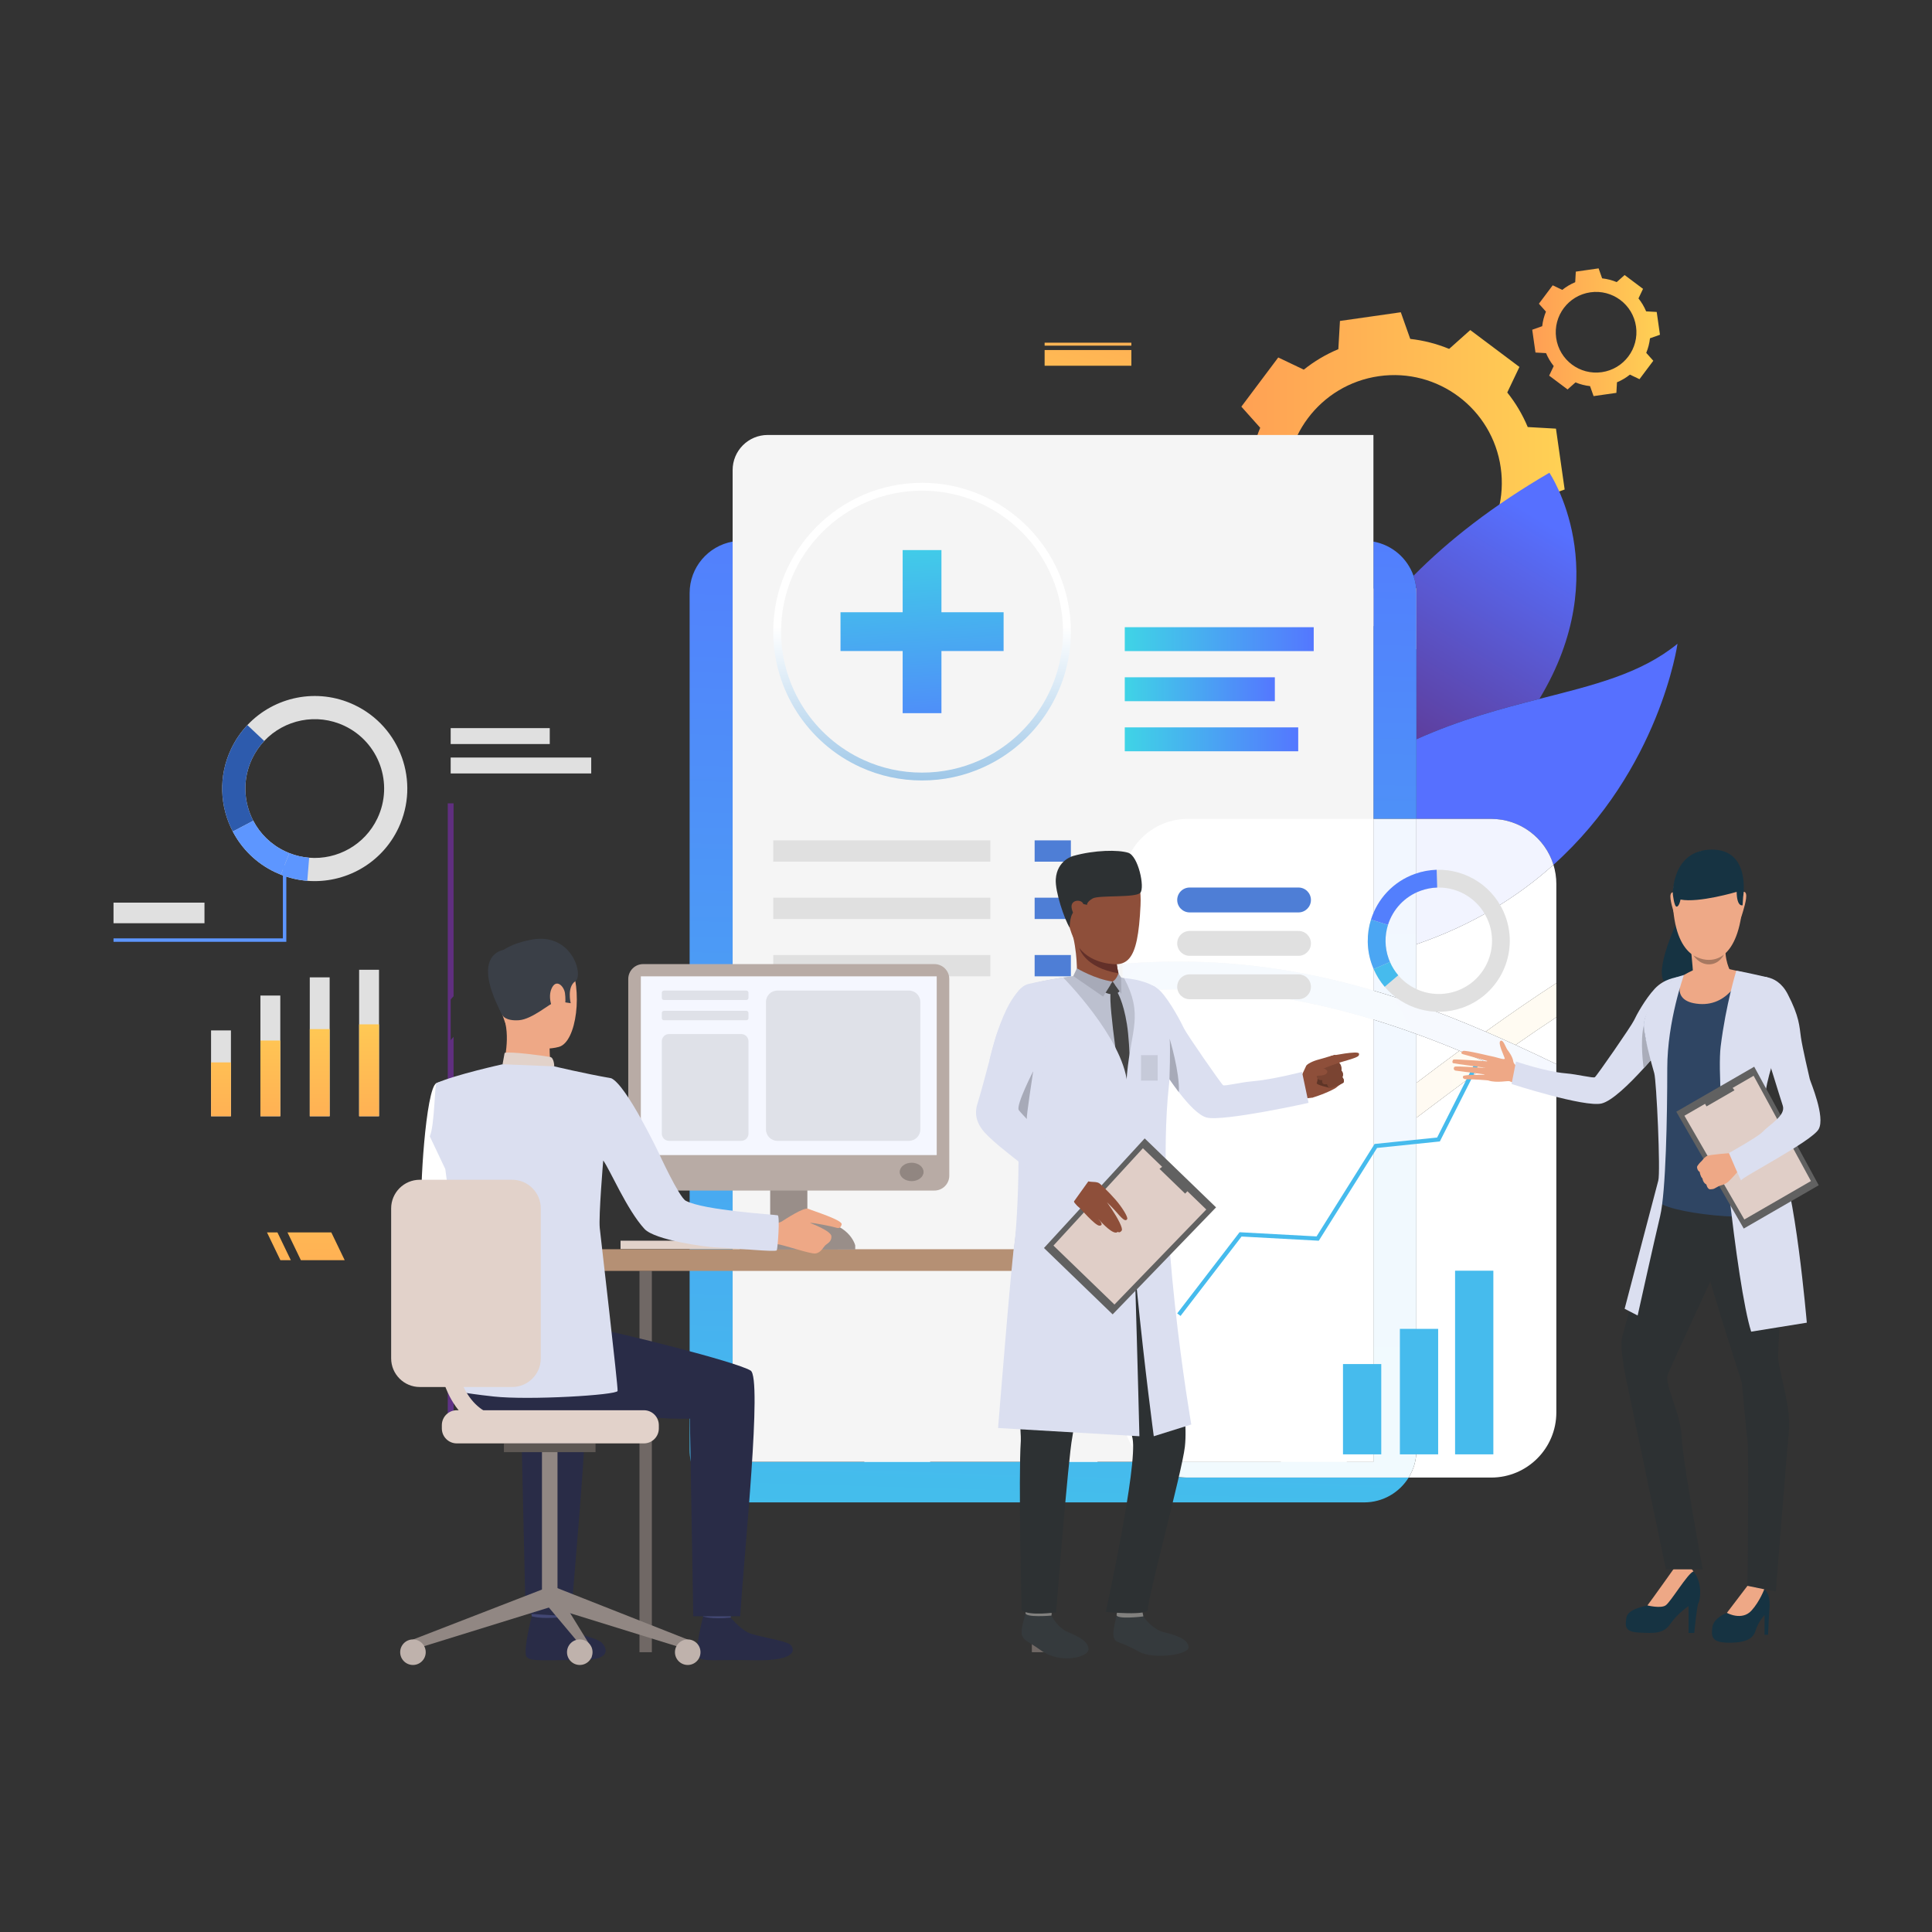 <?xml version="1.0" encoding="UTF-8" standalone="no"?>
<!DOCTYPE svg PUBLIC "-//W3C//DTD SVG 1.1//EN" "http://www.w3.org/Graphics/SVG/1.1/DTD/svg11.dtd">
<svg width="100%" height="100%" viewBox="0 0 800 800" version="1.1" xmlns="http://www.w3.org/2000/svg" xmlns:xlink="http://www.w3.org/1999/xlink" xml:space="preserve" xmlns:serif="http://www.serif.com/" style="fill-rule:evenodd;clip-rule:evenodd;stroke-linejoin:round;stroke-miterlimit:2;">
    <rect x="0" y="0" width="800" height="800" fill="#333333" stroke="none"/>
    <g transform="matrix(0.361,0,0,0.361,-134.219,36.233)">
        <path d="M1953.42,331.125C2020.96,321.48 2083.54,368.419 2093.18,435.964C2102.83,503.51 2055.89,566.085 1988.35,575.729C1920.8,585.374 1858.22,538.437 1848.58,470.891C1838.94,403.345 1885.87,340.77 1953.42,331.125ZM1817.6,517.392C1823.61,531.819 1831.57,545.118 1841.09,557.027L1827.12,586.321L1855.33,607.479L1883.53,628.635L1907.75,607.024C1921.85,612.836 1936.84,616.753 1952.37,618.483L1963.2,649.051L1998.1,644.067L2033.01,639.084L2034.85,606.708C2049.27,600.699 2062.57,592.742 2074.48,583.217L2103.78,597.187L2124.93,568.982L2146.09,540.777L2124.48,516.563C2130.29,502.464 2134.21,487.47 2135.94,471.938L2166.51,461.109L2161.52,426.207L2156.54,391.304L2124.16,389.463C2118.15,375.035 2110.2,361.737 2100.67,349.827L2114.64,320.533L2086.44,299.377L2058.23,278.22L2034.02,299.83C2019.92,294.019 2004.93,290.102 1989.39,288.371L1978.56,257.804L1943.66,262.787L1908.76,267.771L1906.92,300.147C1892.49,306.156 1879.19,314.112 1867.28,323.638L1837.99,309.668L1816.83,337.872L1795.68,366.077L1817.29,390.291C1811.47,404.391 1807.56,419.385 1805.83,434.917L1775.26,445.745L1780.24,480.648L1785.23,515.552L1817.6,517.392Z" style="fill:url(#_Linear1);"/>
    </g>
    <g transform="matrix(0.361,0,0,0.361,-134.219,36.233)">
        <path d="M2196.03,234.924C2221.33,231.312 2244.76,248.89 2248.37,274.187C2251.98,299.483 2234.41,322.918 2209.11,326.53C2183.81,330.142 2160.38,312.563 2156.77,287.267C2153.15,261.971 2170.73,238.535 2196.03,234.924ZM2145.17,304.682C2147.42,310.085 2150.4,315.065 2153.96,319.525L2148.73,330.497L2159.29,338.42L2169.86,346.343L2178.92,338.25C2184.21,340.427 2189.82,341.894 2195.64,342.542L2199.69,353.989L2212.76,352.123L2225.84,350.257L2226.52,338.132C2231.93,335.881 2236.91,332.901 2241.37,329.334L2252.34,334.565L2260.26,324.003L2268.19,313.44L2260.09,304.372C2262.27,299.092 2263.74,293.476 2264.38,287.659L2275.83,283.604L2273.97,270.532L2272.1,257.461L2259.97,256.771C2257.72,251.368 2254.74,246.388 2251.18,241.928L2256.41,230.957L2245.85,223.033L2235.28,215.11L2226.21,223.203C2220.93,221.026 2215.32,219.56 2209.5,218.911L2205.45,207.464L2192.38,209.33L2179.3,211.197L2178.61,223.322C2173.21,225.572 2168.23,228.552 2163.77,232.119L2152.8,226.888L2144.88,237.45L2136.95,248.013L2145.05,257.082C2142.87,262.362 2141.4,267.978 2140.75,273.795L2129.31,277.85L2131.17,290.921L2133.04,303.992L2145.17,304.682Z" style="fill:url(#_Linear2);"/>
    </g>
    <g transform="matrix(0.361,0,0,0.361,-134.219,36.233)">
        <rect x="1548.5" y="821.091" width="6.68" height="700.159" style="fill:rgb(243,243,243);fill-rule:nonzero;"/>
    </g>
    <g transform="matrix(0.361,0,0,0.361,-134.219,36.233)">
        <rect x="1551.84" y="734.816" width="71.94" height="18.25" style="fill:white;fill-rule:nonzero;"/>
    </g>
    <g transform="matrix(0.361,0,0,0.361,-134.219,36.233)">
        <rect x="1551.84" y="768.552" width="57.56" height="18.251" style="fill:white;fill-rule:nonzero;"/>
    </g>
    <g transform="matrix(0.361,0,0,0.361,-134.219,36.233)">
        <rect x="1555.18" y="1562.72" width="75.49" height="24.34" style="fill:white;fill-rule:nonzero;"/>
    </g>
    <g transform="matrix(0.361,0,0,0.361,-134.219,36.233)">
        <path d="M1828.96,576.974C1828.96,576.974 1974.98,750.108 1882.35,862.218C1789.73,974.327 1764.24,864.403 1764.24,864.403C1764.24,864.403 1708.81,874.696 1804.83,734.47C1850.08,668.376 1828.96,576.974 1828.96,576.974Z" style="fill:url(#_Linear3);"/>
    </g>
    <g transform="matrix(0.361,0,0,0.361,-134.219,36.233)">
        <path d="M1996.49,747.605L1996.49,579.872C1996.49,572.923 1995.31,566.247 1993.13,560.041C2033.52,519.217 2084.65,479.349 2149.01,441.884C2149.01,441.884 2225.88,555.368 2137.52,701.298C2094.3,712.346 2046.99,724.953 1996.49,747.605Z" style="fill:url(#_Linear4);"/>
    </g>
    <g transform="matrix(0.361,0,0,0.361,-134.219,36.233)">
        <path d="M2153.66,891.601C2144.25,861.1 2115.84,838.939 2082.25,838.939L1996.49,838.939L1996.49,747.605C2046.99,724.953 2094.3,712.346 2137.52,701.298C2199.69,685.402 2253.4,672.74 2295.94,638.06C2295.94,638.06 2275.86,781.823 2153.66,891.601Z" style="fill:url(#_Linear5);"/>
    </g>
    <g transform="matrix(0.361,0,0,0.361,-134.219,36.233)">
        <path d="M892.07,1521.25L885.396,1521.25L885.396,1319.85C887.572,1321.62 889.804,1323.4 892.07,1325.18L892.07,1521.25ZM892.07,1145.52C889.595,1143.8 887.438,1142.47 885.396,1141.58L885.396,821.091L892.07,821.091L892.07,1042.3C890.043,1044.49 888.984,1045.86 888.728,1046.19L888.728,1092.78C888.829,1092.66 889.945,1091.24 892.07,1088.83L892.07,1145.52Z" style="fill:url(#_Linear6);"/>
    </g>
    <g transform="matrix(0.361,0,0,0.361,-134.219,36.233)">
        <rect x="1359.9" y="821.091" width="6.67" height="700.159" style="fill:rgb(243,243,243);fill-rule:nonzero;"/>
    </g>
    <g transform="matrix(0.361,0,0,0.361,-134.219,36.233)">
        <rect x="1834.4" y="821.091" width="6.67" height="700.159" style="fill:rgb(243,243,243);fill-rule:nonzero;"/>
    </g>
    <g transform="matrix(0.361,0,0,0.361,-134.219,36.233)">
        <rect x="888.733" y="734.816" width="113.657" height="18.25" style="fill:rgb(224,224,224);fill-rule:nonzero;"/>
    </g>
    <g transform="matrix(0.361,0,0,0.361,-134.219,36.233)">
        <rect x="888.733" y="768.552" width="161.217" height="18.251" style="fill:rgb(224,224,224);fill-rule:nonzero;"/>
    </g>
    <g transform="matrix(0.361,0,0,0.361,-134.219,36.233)">
        <rect x="1358.12" y="734.816" width="133.43" height="18.25" style="fill:white;fill-rule:nonzero;"/>
    </g>
    <g transform="matrix(0.361,0,0,0.361,-134.219,36.233)">
        <rect x="1358.12" y="768.552" width="85.32" height="18.251" style="fill:white;fill-rule:nonzero;"/>
    </g>
    <g transform="matrix(0.361,0,0,0.361,-134.219,36.233)">
        <rect x="1841.07" y="734.816" width="82.69" height="18.25" style="fill:white;fill-rule:nonzero;"/>
    </g>
    <g transform="matrix(0.361,0,0,0.361,-134.219,36.233)">
        <rect x="1841.07" y="768.552" width="96.38" height="18.251" style="fill:white;fill-rule:nonzero;"/>
    </g>
    <g transform="matrix(0.361,0,0,0.361,-134.219,36.233)">
        <rect x="1363.24" y="1562.72" width="75.49" height="24.34" style="fill:white;fill-rule:nonzero;"/>
    </g>
    <g transform="matrix(0.361,0,0,0.361,-134.219,36.233)">
        <rect x="1841.07" y="1562.72" width="75.5" height="24.34" style="fill:white;fill-rule:nonzero;"/>
    </g>
    <g transform="matrix(0.361,0,0,0.361,-134.219,36.233)">
        <rect x="613.885" y="1081.55" width="22.801" height="98.46" style="fill:rgb(224,224,224);fill-rule:nonzero;"/>
    </g>
    <g transform="matrix(0.361,0,0,0.361,-134.219,36.233)">
        <rect x="670.502" y="1041.55" width="22.802" height="138.459" style="fill:rgb(224,224,224);fill-rule:nonzero;"/>
    </g>
    <g transform="matrix(0.361,0,0,0.361,-134.219,36.233)">
        <rect x="727.119" y="1020.69" width="22.802" height="159.32" style="fill:rgb(224,224,224);fill-rule:nonzero;"/>
    </g>
    <g transform="matrix(0.361,0,0,0.361,-134.219,36.233)">
        <rect x="783.737" y="1011.99" width="22.801" height="168.02" style="fill:rgb(224,224,224);fill-rule:nonzero;"/>
    </g>
    <g transform="matrix(0.361,0,0,0.361,-134.219,36.233)">
        <rect x="613.885" y="1118.24" width="22.801" height="61.77" style="fill:url(#_Linear7);"/>
    </g>
    <g transform="matrix(0.361,0,0,0.361,-134.219,36.233)">
        <rect x="670.502" y="1093.15" width="22.802" height="86.86" style="fill:url(#_Linear8);"/>
    </g>
    <g transform="matrix(0.361,0,0,0.361,-134.219,36.233)">
        <rect x="727.119" y="1080.05" width="22.802" height="99.96" style="fill:url(#_Linear9);"/>
    </g>
    <g transform="matrix(0.361,0,0,0.361,-134.219,36.233)">
        <rect x="783.737" y="1074.6" width="22.801" height="105.41" style="fill:url(#_Linear10);"/>
    </g>
    <g transform="matrix(0.361,0,0,0.361,-134.219,36.233)">
        <path d="M1936.55,1622.92L1222.76,1622.92C1189.66,1622.92 1162.82,1596.08 1162.82,1562.98L1162.82,1247.32C1179.9,1242.88 1196.26,1237.18 1212.15,1230.5L1212.15,1576.31L1685.39,1576.31C1698.48,1587.61 1715.53,1594.44 1734.18,1594.44L1987.58,1594.44C1977.02,1611.53 1958.12,1622.92 1936.55,1622.92ZM1162.82,1215.76L1162.82,579.872C1162.82,550.389 1184.1,525.876 1212.15,520.864L1212.15,1196.9C1196.12,1204.49 1179.79,1210.92 1162.82,1215.76ZM1996.49,838.939L1947.16,838.939L1947.16,520.864C1968.6,524.695 1986.08,539.914 1993.13,560.041C1995.31,566.247 1996.49,572.923 1996.49,579.872L1996.49,838.939Z" style="fill:url(#_Linear11);"/>
    </g>
    <g transform="matrix(0.361,0,0,0.361,-134.219,36.233)">
        <path d="M1947.16,398.552L1252.4,398.552C1230.17,398.552 1212.15,416.574 1212.15,438.806L1212.15,1576.31L1947.16,1576.31L1947.16,398.552Z" style="fill:rgb(245,245,245);fill-rule:nonzero;"/>
    </g>
    <g transform="matrix(0.361,0,0,0.361,-134.219,36.233)">
        <rect x="1661.95" y="619.053" width="216.72" height="27.411" style="fill:url(#_Linear12);"/>
    </g>
    <g transform="matrix(0.361,0,0,0.361,-134.219,36.233)">
        <rect x="1661.95" y="733.958" width="198.94" height="27.411" style="fill:url(#_Linear13);"/>
    </g>
    <g transform="matrix(0.361,0,0,0.361,-134.219,36.233)">
        <rect x="1661.95" y="676.505" width="172.13" height="27.412" style="fill:url(#_Linear14);"/>
    </g>
    <g transform="matrix(0.361,0,0,0.361,-134.219,36.233)">
        <path d="M1429.42,462.439C1340.26,462.439 1267.72,534.976 1267.72,624.135C1267.72,687.416 1304.96,745.229 1362.6,771.422C1383.62,780.982 1406.1,785.829 1429.42,785.829C1452.74,785.829 1475.22,780.982 1496.24,771.422C1553.88,745.229 1591.12,687.416 1591.12,624.135C1591.12,534.976 1518.58,462.439 1429.42,462.439ZM1429.42,794.841C1404.8,794.841 1381.06,789.722 1358.87,779.626C1298.03,751.976 1258.71,690.941 1258.71,624.135C1258.71,530.006 1335.29,453.428 1429.42,453.428C1523.55,453.428 1600.13,530.006 1600.13,624.135C1600.13,690.941 1560.81,751.976 1499.97,779.626C1477.78,789.722 1454.04,794.841 1429.42,794.841Z" style="fill:url(#_Linear15);"/>
    </g>
    <g transform="matrix(0.361,0,0,0.361,-134.219,36.233)">
        <rect x="1258.71" y="863.558" width="249.02" height="24.441" style="fill:rgb(224,224,224);fill-rule:nonzero;"/>
    </g>
    <g transform="matrix(0.361,0,0,0.361,-134.219,36.233)">
        <rect x="1258.71" y="929.314" width="249.02" height="24.442" style="fill:rgb(224,224,224);fill-rule:nonzero;"/>
    </g>
    <g transform="matrix(0.361,0,0,0.361,-134.219,36.233)">
        <rect x="1258.71" y="995.071" width="249.02" height="24.439" style="fill:rgb(224,224,224);fill-rule:nonzero;"/>
    </g>
    <g transform="matrix(0.361,0,0,0.361,-134.219,36.233)">
        <rect x="1558.56" y="863.558" width="41.57" height="24.441" style="fill:rgb(78,126,214);fill-rule:nonzero;"/>
    </g>
    <g transform="matrix(0.361,0,0,0.361,-134.219,36.233)">
        <rect x="1558.56" y="929.314" width="41.57" height="24.442" style="fill:rgb(78,126,214);fill-rule:nonzero;"/>
    </g>
    <g transform="matrix(0.361,0,0,0.361,-134.219,36.233)">
        <rect x="1558.56" y="995.071" width="41.57" height="24.439" style="fill:rgb(78,126,214);fill-rule:nonzero;"/>
    </g>
    <g transform="matrix(0.361,0,0,0.361,-134.219,36.233)">
        <path d="M2082.25,1594.44L1987.58,1594.44C1993.23,1585.29 1996.49,1574.51 1996.49,1562.98L1996.49,1181.71C2024.84,1160.22 2052.66,1139.41 2080.11,1119.6C2106.1,1131.12 2131.67,1143.25 2156.97,1155.58L2156.97,1519.71C2156.97,1560.98 2123.52,1594.44 2082.25,1594.44ZM1996.49,1141.73L1996.49,1085.68C2013.14,1091.73 2029.57,1098.16 2045.79,1104.87C2029.45,1116.92 2013.02,1129.23 1996.49,1141.73Z" style="fill:white;fill-rule:nonzero;"/>
    </g>
    <g transform="matrix(0.361,0,0,0.361,-134.219,36.233)">
        <path d="M1996.49,1181.71L1996.49,1141.73C2013.02,1129.23 2029.45,1116.92 2045.79,1104.87C2057.33,1109.65 2068.75,1114.56 2080.11,1119.6C2052.66,1139.41 2024.84,1160.22 1996.49,1181.71Z" style="fill:url(#_Linear16);"/>
    </g>
    <g transform="matrix(0.361,0,0,0.361,-134.219,36.233)">
        <path d="M2156.97,1120.24C2141.49,1112.77 2125.9,1105.4 2110.16,1098.22C2125.89,1087.2 2141.47,1076.59 2156.97,1066.41L2156.97,1120.24ZM2075.84,1082.98C2049.92,1071.82 2023.53,1061.3 1996.49,1051.78L1996.49,982.753C2061.95,960.317 2113.36,927.807 2153.66,891.601C2155.81,898.575 2156.97,905.987 2156.97,913.667L2156.97,1027.31C2130.13,1044.68 2103.1,1063.38 2075.84,1082.98Z" style="fill:white;fill-rule:nonzero;"/>
    </g>
    <g transform="matrix(0.361,0,0,0.361,-134.219,36.233)">
        <path d="M1996.49,982.753L1996.49,838.939L2082.25,838.939C2115.84,838.939 2144.25,861.1 2153.66,891.601C2113.36,927.807 2061.95,960.317 1996.49,982.753Z" style="fill:url(#_Linear17);"/>
    </g>
    <g transform="matrix(0.361,0,0,0.361,-134.219,36.233)">
        <path d="M2110.16,1098.22C2098.81,1093.03 2087.37,1087.94 2075.84,1082.98C2103.1,1063.38 2130.13,1044.68 2156.97,1027.31L2156.97,1066.41C2141.47,1076.59 2125.89,1087.2 2110.16,1098.22Z" style="fill:url(#_Linear18);"/>
    </g>
    <g transform="matrix(0.361,0,0,0.361,-134.219,36.233)">
        <path d="M1987.58,1594.44L1734.18,1594.44C1715.53,1594.44 1698.48,1587.61 1685.39,1576.31L1947.16,1576.31L1947.16,1069.17C1963.85,1074.26 1980.28,1079.79 1996.49,1085.68L1996.49,1562.98C1996.49,1574.51 1993.23,1585.29 1987.58,1594.44ZM1996.49,1051.78C1980.29,1046.08 1963.87,1040.73 1947.16,1035.82L1947.16,838.939L1996.49,838.939L1996.49,1051.78Z" style="fill:url(#_Linear19);"/>
    </g>
    <g transform="matrix(0.361,0,0,0.361,-134.219,36.233)">
        <path d="M1947.16,1576.31L1685.39,1576.31C1669.5,1562.61 1659.45,1542.33 1659.45,1519.71L1659.45,1037.16C1681,1035.32 1702.03,1034.45 1722.6,1034.45C1803.76,1034.45 1877.72,1048 1947.16,1069.17L1947.16,1576.31ZM1947.16,1035.82C1878.02,1015.49 1804.31,1002.62 1723.31,1002.62C1702.53,1002.62 1681.23,1003.47 1659.45,1005.26L1659.45,913.667C1659.45,872.395 1692.91,838.939 1734.18,838.939L1947.16,838.939L1947.16,1035.82Z" style="fill:white;fill-rule:nonzero;"/>
    </g>
    <g transform="matrix(0.361,0,0,0.361,-134.219,36.233)">
        <path d="M2156.97,1155.58C2131.67,1143.25 2106.1,1131.12 2080.11,1119.6C2068.75,1114.56 2057.33,1109.65 2045.79,1104.87C2029.57,1098.16 2013.14,1091.73 1996.49,1085.68C1980.28,1079.79 1963.85,1074.26 1947.16,1069.17C1877.72,1048 1803.76,1034.45 1722.6,1034.45C1702.03,1034.45 1681,1035.32 1659.45,1037.16L1659.45,1005.26C1681.23,1003.47 1702.53,1002.62 1723.31,1002.62C1804.31,1002.62 1878.02,1015.49 1947.16,1035.82C1963.87,1040.73 1980.29,1046.08 1996.49,1051.78C2023.53,1061.3 2049.92,1071.82 2075.84,1082.98C2087.37,1087.94 2098.81,1093.03 2110.16,1098.22C2125.9,1105.4 2141.49,1112.77 2156.97,1120.24L2156.97,1155.58Z" style="fill:url(#_Radial20);"/>
    </g>
    <g transform="matrix(0.361,0,0,0.361,-134.219,36.233)">
        <path d="M2042.69,1036.23C2018.09,1045.02 1991.58,1037.08 1975.6,1018.3C1971.79,1013.82 1968.58,1008.73 1966.14,1003.1C1965.6,1001.86 1965.1,1000.58 1964.63,999.292C1959.99,986.294 1960.01,972.762 1963.84,960.533C1969.37,942.883 1982.81,927.943 2001.57,921.238C2007.76,919.023 2014.07,917.872 2020.3,917.682C2046.05,916.904 2070.48,932.605 2079.62,958.168C2090.98,989.923 2074.44,1024.87 2042.69,1036.23ZM2098.81,951.307C2086.62,917.214 2054.04,896.273 2019.69,897.306C2011.38,897.556 2002.96,899.093 1994.7,902.047C1969.69,910.994 1951.75,930.918 1944.38,954.457C1939.28,970.771 1939.24,988.819 1945.44,1006.16C1946.06,1007.88 1946.73,1009.58 1947.45,1011.23C1950.71,1018.74 1954.99,1025.54 1960.07,1031.51C1981.38,1056.56 2016.75,1067.15 2049.55,1055.42C2091.91,1040.27 2113.96,993.659 2098.81,951.307Z" style="fill:rgb(224,224,224);fill-rule:nonzero;"/>
    </g>
    <g transform="matrix(0.361,0,0,0.361,-134.219,36.233)">
        <path d="M1963.84,960.533L1944.38,954.457C1951.75,930.918 1969.69,910.994 1994.7,902.047C2002.96,899.093 2011.38,897.556 2019.69,897.306L2020.3,917.682C2014.07,917.872 2007.76,919.023 2001.57,921.238C1982.81,927.943 1969.37,942.883 1963.84,960.533Z" style="fill:rgb(83,127,253);fill-rule:nonzero;"/>
    </g>
    <g transform="matrix(0.361,0,0,0.361,-134.219,36.233)">
        <path d="M1966.14,1003.1L1947.45,1011.23C1946.73,1009.58 1946.06,1007.88 1945.44,1006.16C1939.24,988.819 1939.28,970.771 1944.38,954.457L1963.84,960.533C1960.01,972.762 1959.99,986.294 1964.63,999.292C1965.1,1000.58 1965.6,1001.86 1966.14,1003.1Z" style="fill:rgb(75,166,243);fill-rule:nonzero;"/>
    </g>
    <g transform="matrix(0.361,0,0,0.361,-134.219,36.233)">
        <path d="M1960.07,1031.51C1954.99,1025.54 1950.71,1018.74 1947.45,1011.23L1966.14,1003.1C1968.58,1008.73 1971.79,1013.82 1975.6,1018.3L1960.07,1031.51Z" style="fill:rgb(70,187,237);fill-rule:nonzero;"/>
    </g>
    <g transform="matrix(0.361,0,0,0.361,-134.219,36.233)">
        <rect x="1977.51" y="1423.88" width="43.9" height="143.94" style="fill:rgb(70,187,237);fill-rule:nonzero;"/>
    </g>
    <g transform="matrix(0.361,0,0,0.361,-134.219,36.233)">
        <rect x="1912.25" y="1464.25" width="43.9" height="103.57" style="fill:rgb(70,187,237);fill-rule:nonzero;"/>
    </g>
    <g transform="matrix(0.361,0,0,0.361,-134.219,36.233)">
        <rect x="2040.82" y="1357.17" width="43.9" height="210.65" style="fill:rgb(70,187,237);fill-rule:nonzero;"/>
    </g>
    <g transform="matrix(0.361,0,0,0.361,-134.219,36.233)">
        <path d="M1725.92,1409.05L1722.1,1406.12L1793.64,1313.04L1881.93,1317.83L1948.5,1211.8L2020.23,1204.4L2063.33,1119.16L2067.62,1121.33L2023.34,1208.92L1951.33,1216.35L1884.49,1322.78L1795.91,1317.98L1725.92,1409.05Z" style="fill:rgb(70,187,237);fill-rule:nonzero;"/>
    </g>
    <g transform="matrix(0.361,0,0,0.361,-134.219,36.233)">
        <path d="M1861.21,946.196L1736.37,946.196C1728.49,946.196 1722.1,939.807 1722.1,931.925C1722.1,924.044 1728.49,917.654 1736.37,917.654L1861.21,917.654C1869.09,917.654 1875.48,924.044 1875.48,931.925C1875.48,939.807 1869.09,946.196 1861.21,946.196Z" style="fill:rgb(78,126,214);fill-rule:nonzero;"/>
    </g>
    <g transform="matrix(0.361,0,0,0.361,-134.219,36.233)">
        <path d="M1861.21,995.987L1736.37,995.987C1728.49,995.987 1722.1,989.598 1722.1,981.716C1722.1,973.834 1728.49,967.445 1736.37,967.445L1861.21,967.445C1869.09,967.445 1875.48,973.834 1875.48,981.716C1875.48,989.598 1869.09,995.987 1861.21,995.987Z" style="fill:rgb(224,224,224);fill-rule:nonzero;"/>
    </g>
    <g transform="matrix(0.361,0,0,0.361,-134.219,36.233)">
        <path d="M1861.21,1045.78L1736.37,1045.78C1728.49,1045.78 1722.1,1039.39 1722.1,1031.51C1722.1,1023.63 1728.49,1017.24 1736.37,1017.24L1861.21,1017.24C1869.09,1017.24 1875.48,1023.63 1875.48,1031.51C1875.48,1039.39 1869.09,1045.78 1861.21,1045.78Z" style="fill:rgb(224,224,224);fill-rule:nonzero;"/>
    </g>
    <g transform="matrix(0.361,0,0,0.361,-134.219,36.233)">
        <path d="M716.93,1345.12L767.188,1345.12L751.805,1313.22L701.547,1313.22L716.93,1345.12Z" style="fill:url(#_Linear21);"/>
    </g>
    <g transform="matrix(0.361,0,0,0.361,-134.219,36.233)">
        <path d="M693.413,1345.12L705.389,1345.12L690.006,1313.22L678.029,1313.22L693.413,1345.12Z" style="fill:url(#_Linear22);"/>
    </g>
    <g transform="matrix(0.361,0,0,0.361,-134.219,36.233)">
        <rect x="1570.01" y="301.128" width="99.5" height="18.024" style="fill:url(#_Linear23);"/>
    </g>
    <g transform="matrix(0.361,0,0,0.361,-134.219,36.233)">
        <rect x="1570.01" y="292.716" width="99.5" height="3.392" style="fill:url(#_Linear24);"/>
    </g>
    <g transform="matrix(0.361,0,0,0.361,-134.219,36.233)">
        <rect x="1407.18" y="530.599" width="44.48" height="187.071" style="fill:url(#_Linear25);"/>
    </g>
    <g transform="matrix(0.361,0,0,0.361,-134.219,36.233)">
        <rect x="1335.88" y="601.892" width="187.08" height="44.485" style="fill:url(#_Linear26);"/>
    </g>
    <g transform="matrix(0.361,0,0,0.361,-134.219,36.233)">
        <path d="M804.763,838.166C790.202,868.941 758.451,886.058 726.415,883.475C718.779,882.858 711.125,881.124 703.684,878.185C702.041,877.536 700.406,876.829 698.787,876.064C682.524,868.369 670.077,855.874 662.335,841.075C651.159,819.717 649.784,793.557 660.889,770.093C664.553,762.346 669.308,755.468 674.877,749.548C697.888,725.105 734.876,717.059 766.86,732.19C806.592,750.99 823.559,798.435 804.763,838.166ZM778.223,708.182C735.564,687.998 686.236,698.729 655.538,731.329C648.106,739.222 641.767,748.396 636.876,758.729C622.069,790.029 623.9,824.923 638.803,853.408C649.131,873.149 665.735,889.813 687.429,900.077C689.585,901.099 691.767,902.044 693.955,902.908C703.882,906.823 714.087,909.14 724.274,909.957C767.006,913.407 809.355,890.574 828.778,849.528C853.849,796.536 831.215,733.255 778.223,708.182Z" style="fill:rgb(224,224,224);fill-rule:nonzero;"/>
    </g>
    <g transform="matrix(0.361,0,0,0.361,-134.219,36.233)">
        <path d="M662.335,841.075L638.803,853.408C623.9,824.923 622.069,790.029 636.876,758.729C641.767,748.396 648.106,739.222 655.538,731.329L674.877,749.548C669.308,755.468 664.553,762.346 660.889,770.093C649.784,793.557 651.159,819.717 662.335,841.075Z" style="fill:rgb(45,91,173);fill-rule:nonzero;"/>
    </g>
    <g transform="matrix(0.361,0,0,0.361,-134.219,36.233)">
        <path d="M703.684,878.185L693.955,902.908C691.767,902.044 689.585,901.099 687.429,900.077C665.735,889.813 649.131,873.149 638.803,853.408L662.335,841.075C670.077,855.874 682.524,868.369 698.787,876.064C700.406,876.829 702.041,877.536 703.684,878.185Z" style="fill:rgb(93,150,255);fill-rule:nonzero;"/>
    </g>
    <g transform="matrix(0.361,0,0,0.361,-134.219,36.233)">
        <path d="M724.274,909.957C714.087,909.14 703.882,906.823 693.955,902.908L703.684,878.185C711.125,881.124 718.779,882.858 726.415,883.475L724.274,909.957Z" style="fill:rgb(93,150,255);fill-rule:nonzero;"/>
    </g>
    <g transform="matrix(0.361,0,0,0.361,-134.219,36.233)">
        <path d="M700.214,979.919L502.005,979.919L502.005,975.979L696.274,975.979L696.274,892.01L700.214,892.01L700.214,979.919Z" style="fill:rgb(93,150,255);fill-rule:nonzero;"/>
    </g>
    <g transform="matrix(0.361,0,0,0.361,-134.219,36.233)">
        <rect x="502.004" y="934.978" width="104.333" height="23.636" style="fill:rgb(224,224,224);fill-rule:nonzero;"/>
    </g>
    <g transform="matrix(0.361,0,0,0.361,-134.219,36.233)">
        <rect x="1083.59" y="1322.75" width="162.01" height="9.62" style="fill:rgb(226,210,202);fill-rule:nonzero;"/>
    </g>
    <g transform="matrix(0.361,0,0,0.361,-134.219,36.233)">
        <rect x="1105.3" y="1357.4" width="14.2" height="437.36" style="fill:rgb(112,104,101);fill-rule:nonzero;"/>
    </g>
    <g transform="matrix(0.361,0,0,0.361,-134.219,36.233)">
        <rect x="1220.24" y="1320.03" width="112.61" height="13.73" style="fill:rgb(204,189,183);fill-rule:nonzero;"/>
    </g>
    <g transform="matrix(0.361,0,0,0.361,-134.219,36.233)">
        <rect x="1255.22" y="1202.85" width="42.65" height="129.52" style="fill:rgb(153,142,137);fill-rule:nonzero;"/>
    </g>
    <g transform="matrix(0.361,0,0,0.361,-134.219,36.233)">
        <rect x="1025.47" y="1332.53" width="623.93" height="24.87" style="fill:rgb(181,144,116);fill-rule:nonzero;"/>
    </g>
    <g transform="matrix(0.361,0,0,0.361,-134.219,36.233)">
        <path d="M948.264,1365.46C948.264,1365.46 918.006,1345.53 892.07,1325.18L892.07,1199.53C894.638,1202.46 898.738,1206.52 904.579,1211.14C904.133,1240.3 905.678,1281.86 917.602,1289.17C929.315,1296.34 976.019,1320.54 974.634,1325.08C973.248,1329.62 948.264,1365.46 948.264,1365.46ZM885.396,1319.85C869.584,1306.98 856.728,1294.63 855.662,1287.76C852.836,1269.58 860.078,1147.64 872.406,1142.03C875.058,1140.82 877.352,1140.25 879.549,1140.25C881.512,1140.25 883.398,1140.7 885.396,1141.58L885.396,1319.85ZM907.448,1176.13C899.738,1169.36 894.895,1163.34 892.07,1159.21L892.07,1145.52C893.898,1146.79 895.9,1148.27 898.156,1149.94C908.905,1157.92 908.786,1169.29 907.448,1176.13Z" style="fill:white;fill-rule:nonzero;"/>
    </g>
    <g transform="matrix(0.361,0,0,0.361,-134.219,36.233)">
        <path d="M892.07,1325.18C889.804,1323.4 887.572,1321.62 885.396,1319.85L885.396,1141.58C887.438,1142.47 889.595,1143.8 892.07,1145.52L892.07,1159.21C889.709,1155.76 888.76,1153.64 888.728,1153.52L888.728,1194.88C888.846,1195.42 889.92,1197.08 892.07,1199.53L892.07,1325.18Z" style="fill:url(#_Linear27);"/>
    </g>
    <g transform="matrix(0.361,0,0,0.361,-134.219,36.233)">
        <path d="M904.579,1211.14C898.738,1206.52 894.638,1202.46 892.07,1199.53C889.92,1197.08 888.846,1195.42 888.728,1194.88L888.728,1153.52C888.76,1153.64 889.709,1155.76 892.07,1159.21C894.895,1163.34 899.738,1169.36 907.448,1176.13C906.753,1179.68 905.728,1182.02 905.728,1182.02C905.728,1182.02 904.832,1194.58 904.579,1211.14Z" style="fill:url(#_Radial28);"/>
    </g>
    <g transform="matrix(0.361,0,0,0.361,-134.219,36.233)">
        <path d="M1016.1,1735.04C1016.1,1735.04 1013.31,1754.41 1012.96,1757.31C1012.61,1760.22 981.931,1755.6 981.931,1755.6L979.446,1732.55C979.446,1732.55 1012.27,1732.31 1016.1,1735.04Z" style="fill:rgb(66,71,115);fill-rule:nonzero;"/>
    </g>
    <g transform="matrix(0.361,0,0,0.361,-134.219,36.233)">
        <path d="M1013.29,1754.85C1013.29,1754.85 1023.01,1766.52 1032.41,1771.61C1041.82,1776.69 1056.59,1778.71 1062.15,1783.97C1066.17,1787.77 1076.77,1804.13 1037.72,1803.8C998.667,1803.47 979.839,1806.11 975.654,1799.84C971.471,1793.57 981.709,1753.54 981.709,1753.54C981.709,1753.54 990.957,1756.87 1013.29,1754.85Z" style="fill:rgb(41,44,71);fill-rule:nonzero;"/>
    </g>
    <g transform="matrix(0.361,0,0,0.361,-134.219,36.233)">
        <path d="M1212.69,1735.23C1212.69,1735.23 1209.9,1754.59 1209.55,1757.5C1209.2,1760.41 1178.52,1755.79 1178.52,1755.79L1176.04,1732.73C1176.04,1732.73 1208.85,1732.5 1212.69,1735.23Z" style="fill:rgb(66,71,115);fill-rule:nonzero;"/>
    </g>
    <g transform="matrix(0.361,0,0,0.361,-134.219,36.233)">
        <path d="M1209.88,1755.04C1209.88,1755.04 1219.6,1766.7 1229,1771.79C1238.41,1776.88 1273.01,1781.05 1278.57,1786.32C1282.58,1790.12 1289.26,1805.41 1234.31,1803.98C1195.27,1802.97 1176.43,1806.29 1172.24,1800.02C1168.06,1793.75 1178.3,1753.72 1178.3,1753.72C1178.3,1753.72 1187.01,1757.28 1209.88,1755.04Z" style="fill:rgb(41,44,71);fill-rule:nonzero;"/>
    </g>
    <g transform="matrix(0.361,0,0,0.361,-134.219,36.233)">
        <path d="M917.134,1400.57C917.134,1400.57 1028.69,1419.44 1053.88,1423.4C1079.08,1427.36 1215.7,1461.35 1232.78,1471.71C1246.38,1479.96 1225.65,1677.99 1220.81,1753.54L1167,1753.54L1163.09,1526.9C1098.52,1528.52 1052.44,1511.8 1005.42,1518.94C958.4,1526.08 919.199,1536.23 889.319,1496.15C889.319,1496.15 888.212,1409.32 917.134,1400.57Z" style="fill:rgb(41,44,71);fill-rule:nonzero;"/>
    </g>
    <g transform="matrix(0.361,0,0,0.361,-134.219,36.233)">
        <path d="M1027.09,1753.72L974.649,1750.48L969.539,1526.9C941.74,1527.6 932.211,1525.83 909.716,1523.1L867.377,1424.69C904.482,1432.11 1023.37,1462.09 1039.22,1471.71C1052.82,1479.96 1031.93,1678.17 1027.09,1753.72Z" style="fill:rgb(41,44,71);fill-rule:nonzero;"/>
    </g>
    <g transform="matrix(0.361,0,0,0.361,-134.219,36.233)">
        <path d="M968.485,982.415C968.485,982.415 1009.38,971.113 1024.98,1002.86C1040.58,1034.6 1033.51,1094.79 1012.9,1100.45C992.29,1106.11 962.652,1099.59 954.096,1079.83C945.54,1060.08 938.716,1032 940.764,1013.82C942.812,995.637 957.627,986.759 968.485,982.415Z" style="fill:rgb(238,168,134);fill-rule:nonzero;"/>
    </g>
    <g transform="matrix(0.361,0,0,0.361,-134.219,36.233)">
        <path d="M1002.21,1094.11C1002.21,1094.11 1001.76,1118.26 1004.43,1123.4C1007.09,1128.55 947.483,1127.26 947.483,1127.26C947.483,1127.26 956.877,1098.27 951.548,1073.57C946.273,1049.12 1002.21,1094.11 1002.21,1094.11Z" style="fill:rgb(238,168,134);fill-rule:nonzero;"/>
    </g>
    <g transform="matrix(0.361,0,0,0.361,-134.219,36.233)">
        <path d="M948.337,1064.43C948.337,1064.43 951.522,1070.9 966.951,1069.86C982.38,1068.81 1002.73,1050.2 1009.28,1048.54C1015.83,1046.87 1016.22,1043.15 1016.22,1043.15L1019.68,1049.31L1026.4,1050.33C1026.4,1050.33 1021.83,1031.67 1031.77,1025.11C1041.71,1018.54 1027.3,965.634 976.988,978.394C976.988,978.394 938.593,985.425 938.078,1006.86C937.563,1028.3 940.884,1053.07 948.337,1064.43Z" style="fill:rgb(58,63,71);fill-rule:nonzero;"/>
    </g>
    <g transform="matrix(0.361,0,0,0.361,-134.219,36.233)">
        <path d="M1007.56,1122.78C1007.56,1122.78 1007.39,1112.95 1002.94,1112.01C998.479,1111.06 956.082,1105.23 950.611,1107.38L948.264,1120.37C948.264,1120.37 958.806,1126.86 1007.56,1122.78Z" style="fill:rgb(226,210,202);fill-rule:nonzero;"/>
    </g>
    <g transform="matrix(0.361,0,0,0.361,-134.219,36.233)">
        <path d="M1019.83,1038.75C1018.68,1030.69 1009.52,1021.43 1004.27,1033.99C999.024,1046.54 1007.82,1064.82 1013.7,1063.84C1019.59,1062.86 1021.38,1049.69 1019.83,1038.75Z" style="fill:rgb(238,168,134);fill-rule:nonzero;"/>
    </g>
    <g transform="matrix(0.361,0,0,0.361,-134.219,36.233)">
        <path d="M1185.14,1238.98L1185.07,1238.97C1185.37,1239.1 1185.42,1239.12 1185.14,1238.98Z" style="fill:rgb(50,54,87);fill-rule:nonzero;"/>
    </g>
    <g transform="matrix(0.361,0,0,0.361,-134.219,36.233)">
        <path d="M956.558,988.171C956.558,988.171 906.697,985.824 947.855,1063.66L956.558,988.171Z" style="fill:rgb(58,63,71);fill-rule:nonzero;"/>
    </g>
    <g transform="matrix(0.361,0,0,0.361,-134.219,36.233)">
        <path d="M845.464,1780.25L849.173,1790.68L1005.89,1742.12L998.382,1720.99L845.464,1780.25Z" style="fill:rgb(145,135,131);fill-rule:nonzero;"/>
    </g>
    <g transform="matrix(0.361,0,0,0.361,-134.219,36.233)">
        <rect x="993.456" y="1564.3" width="17.814" height="170.39" style="fill:rgb(145,135,131);fill-rule:nonzero;"/>
    </g>
    <g transform="matrix(0.361,0,0,0.361,-134.219,36.233)">
        <rect x="949.831" y="1555.25" width="105.059" height="10.04" style="fill:rgb(94,88,84);fill-rule:nonzero;"/>
    </g>
    <g transform="matrix(0.361,0,0,0.361,-134.219,36.233)">
        <path d="M1160.64,1780.25L1156.93,1790.68L1000.21,1742.12L1007.1,1719.67L1160.64,1780.25Z" style="fill:rgb(145,135,131);fill-rule:nonzero;"/>
    </g>
    <g transform="matrix(0.361,0,0,0.361,-134.219,36.233)">
        <path d="M1050.22,1789.56L1050.22,1801.7L1000.21,1742.12L1007.1,1719.67L1050.22,1789.56Z" style="fill:rgb(145,135,131);fill-rule:nonzero;"/>
    </g>
    <g transform="matrix(0.361,0,0,0.361,-134.219,36.233)">
        <path d="M1175.29,1794.76C1175.29,1802.85 1168.73,1809.41 1160.64,1809.41C1152.55,1809.41 1145.99,1802.85 1145.99,1794.76C1145.99,1786.67 1152.55,1780.11 1160.64,1780.11C1168.73,1780.11 1175.29,1786.67 1175.29,1794.76Z" style="fill:rgb(191,178,172);fill-rule:nonzero;"/>
    </g>
    <g transform="matrix(0.361,0,0,0.361,-134.219,36.233)">
        <path d="M1051.46,1794.76C1051.46,1802.85 1044.91,1809.41 1036.82,1809.41C1028.73,1809.41 1022.17,1802.85 1022.17,1794.76C1022.17,1786.67 1028.73,1780.11 1036.82,1780.11C1044.91,1780.11 1051.46,1786.67 1051.46,1794.76Z" style="fill:rgb(191,178,172);fill-rule:nonzero;"/>
    </g>
    <g transform="matrix(0.361,0,0,0.361,-134.219,36.233)">
        <path d="M860.11,1794.76C860.11,1802.85 853.553,1809.41 845.464,1809.41C837.375,1809.41 830.817,1802.85 830.817,1794.76C830.817,1786.67 837.375,1780.11 845.464,1780.11C853.553,1780.11 860.11,1786.67 860.11,1794.76Z" style="fill:rgb(191,178,172);fill-rule:nonzero;"/>
    </g>
    <g transform="matrix(0.361,0,0,0.361,-134.219,36.233)">
        <path d="M1110.37,1555.25L895.737,1555.25C886.273,1555.25 878.602,1547.57 878.602,1538.11L878.602,1534.35C878.602,1524.89 886.273,1517.22 895.737,1517.22L1110.37,1517.22C1119.83,1517.22 1127.5,1524.89 1127.5,1534.35L1127.5,1538.11C1127.5,1547.57 1119.83,1555.25 1110.37,1555.25Z" style="fill:rgb(226,210,202);fill-rule:nonzero;"/>
    </g>
    <g transform="matrix(0.361,0,0,0.361,-134.219,36.233)">
        <rect x="1555.38" y="1357.4" width="14.2" height="437.36" style="fill:rgb(112,104,101);fill-rule:nonzero;"/>
    </g>
    <g transform="matrix(0.361,0,0,0.361,-134.219,36.233)">
        <path d="M1443.56,1265.24L1109.53,1265.24C1100.09,1265.24 1092.44,1257.59 1092.44,1248.15L1092.44,1022.57C1092.44,1013.13 1100.09,1005.48 1109.53,1005.48L1443.56,1005.48C1453,1005.48 1460.66,1013.13 1460.66,1022.57L1460.66,1248.15C1460.66,1257.59 1453,1265.24 1443.56,1265.24Z" style="fill:rgb(184,171,165);fill-rule:nonzero;"/>
    </g>
    <g transform="matrix(0.361,0,0,0.361,-134.219,36.233)">
        <rect x="1106.86" y="1019.52" width="339.38" height="205.02" style="fill:rgb(245,247,255);fill-rule:nonzero;"/>
    </g>
    <g transform="matrix(0.361,0,0,0.361,-134.219,36.233)">
        <path d="M1431.16,1243.88C1431.16,1249.7 1425.03,1254.43 1417.48,1254.43C1409.92,1254.43 1403.8,1249.7 1403.8,1243.88C1403.8,1238.05 1409.92,1233.32 1417.48,1233.32C1425.03,1233.32 1431.16,1238.05 1431.16,1243.88Z" style="fill:rgb(145,134,129);fill-rule:nonzero;"/>
    </g>
    <g transform="matrix(0.361,0,0,0.361,-134.219,36.233)">
        <path d="M1352.78,1332.86L1352.78,1328.24C1352.78,1328.24 1346.28,1299.49 1300.31,1299.49C1254.34,1299.49 1255.27,1332.86 1255.27,1332.86L1352.78,1332.86Z" style="fill:rgb(153,142,137);fill-rule:nonzero;"/>
    </g>
    <g transform="matrix(0.361,0,0,0.361,-134.219,36.233)">
        <path d="M1254.71,1303.76C1254.71,1303.76 1264.7,1302.99 1268.36,1300.78C1272.02,1298.57 1293.91,1283.85 1299.05,1286.21C1304.19,1288.56 1338.41,1299.04 1337.22,1304.05C1336.03,1309.05 1332.86,1308.57 1330.45,1307.68C1328.04,1306.8 1303.19,1301.58 1301,1302.46C1301,1302.46 1325.4,1311.37 1325.5,1317.86C1325.6,1324.36 1320.39,1325.94 1318.08,1328.4C1315.77,1330.85 1312.99,1336.95 1306.7,1337.42C1300.41,1337.89 1269.72,1327.21 1263.4,1326.72C1257.08,1326.24 1245.39,1327.12 1244.6,1326.09C1243.8,1325.06 1254.71,1303.76 1254.71,1303.76Z" style="fill:rgb(238,168,134);fill-rule:nonzero;"/>
    </g>
    <g transform="matrix(0.361,0,0,0.361,-134.219,36.233)">
        <path d="M1072.91,1136.41C1041.07,1130.82 1007.56,1122.78 1007.56,1122.78L948.262,1120.37C948.262,1120.37 893.84,1132.35 872.406,1142.03C870.373,1142.95 870.364,1190.58 864.785,1203.07L882.555,1240.56C882.555,1240.56 892.82,1314.82 894.949,1347.85C895.929,1363.01 892.185,1494.38 892.185,1494.38C892.185,1494.38 897.512,1497 937.982,1501.46C978.453,1505.93 1079.57,1499.85 1080.21,1495.07C1080.85,1490.29 1060.63,1317.08 1059.73,1308.11C1058.36,1294.35 1063.71,1230.73 1063.71,1230.73C1071.33,1240.98 1090.77,1287.23 1111.03,1309.24C1122.95,1322.19 1181.97,1330.12 1193.09,1330.49C1217.31,1331.3 1261.48,1336.12 1262.77,1333.77C1263.81,1332.35 1266.62,1294.56 1263.85,1293.63C1261.43,1292.83 1179.4,1288.1 1158.39,1276.95C1150.7,1272.87 1127.71,1222.76 1127.71,1222.76C1127.71,1222.76 1090.48,1144.31 1072.91,1136.41Z" style="fill:rgb(219,223,240);fill-rule:nonzero;"/>
    </g>
    <g transform="matrix(0.361,0,0,0.361,-134.219,36.233)">
        <path d="M959.2,1490.58L853.359,1490.58C835.188,1490.58 820.457,1475.85 820.457,1457.68L820.457,1285.75C820.457,1267.58 835.188,1252.85 853.359,1252.85L959.2,1252.85C977.372,1252.85 992.103,1267.58 992.103,1285.75L992.103,1457.68C992.103,1475.85 977.372,1490.58 959.2,1490.58Z" style="fill:rgb(226,210,202);fill-rule:nonzero;"/>
    </g>
    <g transform="matrix(0.361,0,0,0.361,-134.219,36.233)">
        <path d="M961.687,1545.78C936.385,1545.78 915.859,1537.28 900.676,1520.52C866.364,1482.64 872.529,1416.04 872.809,1413.23C873.33,1407.98 878.015,1404.14 883.254,1404.67C888.5,1405.19 892.332,1409.86 891.815,1415.1C891.742,1415.86 886.275,1476.23 914.869,1507.74C926.436,1520.48 941.75,1526.68 961.687,1526.68C966.96,1526.68 971.236,1530.96 971.236,1536.23C971.236,1541.5 966.96,1545.78 961.687,1545.78Z" style="fill:rgb(226,210,202);fill-rule:nonzero;"/>
    </g>
    <g transform="matrix(0.361,0,0,0.361,-134.219,36.233)">
        <path d="M1227.88,1046.68L1133.37,1046.68C1132.01,1046.68 1130.92,1045.58 1130.92,1044.23L1130.92,1038.3C1130.92,1036.95 1132.01,1035.85 1133.37,1035.85L1227.88,1035.85C1229.23,1035.85 1230.33,1036.95 1230.33,1038.3L1230.33,1044.23C1230.33,1045.58 1229.23,1046.68 1227.88,1046.68Z" style="fill:rgb(223,225,232);fill-rule:nonzero;"/>
    </g>
    <g transform="matrix(0.361,0,0,0.361,-134.219,36.233)">
        <path d="M1227.88,1069.91L1133.37,1069.91C1132.01,1069.91 1130.92,1068.82 1130.92,1067.46L1130.92,1061.53C1130.92,1060.18 1132.01,1059.08 1133.37,1059.08L1227.88,1059.08C1229.23,1059.08 1230.33,1060.18 1230.33,1061.53L1230.33,1067.46C1230.33,1068.82 1229.23,1069.91 1227.88,1069.91Z" style="fill:rgb(223,225,232);fill-rule:nonzero;"/>
    </g>
    <g transform="matrix(0.361,0,0,0.361,-134.219,36.233)">
        <path d="M1222.09,1208.21L1139.16,1208.21C1134.61,1208.21 1130.92,1204.52 1130.92,1199.97L1130.92,1093.97C1130.92,1089.42 1134.61,1085.73 1139.16,1085.73L1222.09,1085.73C1226.64,1085.73 1230.33,1089.42 1230.33,1093.97L1230.33,1199.97C1230.33,1204.52 1226.64,1208.21 1222.09,1208.21Z" style="fill:rgb(223,225,232);fill-rule:nonzero;"/>
    </g>
    <g transform="matrix(0.361,0,0,0.361,-134.219,36.233)">
        <path d="M1414.39,1208.21L1263.45,1208.21C1256.24,1208.21 1250.4,1202.37 1250.4,1195.16L1250.4,1048.89C1250.4,1041.69 1256.24,1035.85 1263.45,1035.85L1414.39,1035.85C1421.6,1035.85 1427.44,1041.69 1427.44,1048.89L1427.44,1195.16C1427.44,1202.37 1421.6,1208.21 1414.39,1208.21Z" style="fill:rgb(223,225,232);fill-rule:nonzero;"/>
    </g>
    <g transform="matrix(0.361,0,0,0.361,-134.219,36.233)">
        <path d="M1862.32,1138.68C1862.32,1138.68 1868.93,1124.4 1870,1122.25C1871.08,1120.1 1877.39,1116.69 1884.89,1114.8C1892.17,1112.97 1902.08,1109.29 1903.21,1109.99C1904.34,1110.7 1905.67,1110.8 1907.02,1113.95C1908.36,1117.09 1907.77,1120.49 1907.77,1120.49C1907.77,1120.49 1911.26,1123.59 1910.21,1127.72C1910.21,1127.72 1913.36,1130.79 1911.4,1135.29C1911.4,1135.29 1914.39,1138.36 1912.7,1141.52C1912.7,1141.52 1906.85,1144.83 1905.04,1146.69C1903.23,1148.54 1890.59,1154.61 1877.58,1158.57C1877.58,1158.57 1864.01,1158.15 1862.32,1138.68Z" style="fill:rgb(142,79,58);fill-rule:nonzero;"/>
    </g>
    <g transform="matrix(0.361,0,0,0.361,-134.219,36.233)">
        <path d="M1877.58,1158.57C1877.58,1158.57 1861.43,1161.39 1855.96,1158.23C1850.48,1155.08 1856.85,1138.64 1856.85,1138.64L1867.08,1132.46L1877.58,1158.57Z" style="fill:rgb(142,79,58);fill-rule:nonzero;"/>
    </g>
    <g transform="matrix(0.361,0,0,0.361,-134.219,36.233)">
        <path d="M1883.57,1131.76C1883.57,1131.76 1883.32,1139.66 1882.13,1141.84C1880.94,1144.03 1897.02,1147.43 1897.02,1147.43C1897.02,1147.43 1893.16,1132.32 1883.57,1131.76Z" style="fill:rgb(94,53,39);fill-rule:nonzero;"/>
    </g>
    <g transform="matrix(0.361,0,0,0.361,-134.219,36.233)">
        <path d="M1901.19,1110.68C1901.19,1110.68 1883.55,1119.24 1884.58,1122.25C1885.61,1125.26 1887.81,1125.75 1887.81,1125.75L1882.15,1132.57C1882.15,1132.57 1880.96,1139.2 1888.53,1138.56C1888.53,1138.56 1886.77,1144.64 1894,1143.16C1894,1143.16 1894.63,1147.69 1898.11,1147.59C1901.58,1147.5 1912.7,1141.52 1912.7,1141.52C1912.7,1141.52 1914.71,1139.09 1911.64,1135.19C1911.64,1135.19 1913.82,1130.96 1910.5,1127.6C1910.5,1127.6 1911.52,1122.16 1907.9,1118.55C1907.9,1118.55 1908.27,1112.48 1903.06,1109.91C1903.06,1109.91 1901.93,1110.31 1901.19,1110.68Z" style="fill:rgb(122,68,50);fill-rule:nonzero;"/>
    </g>
    <g transform="matrix(0.361,0,0,0.361,-134.219,36.233)">
        <path d="M1870.53,1121.92C1870.53,1121.92 1883.98,1122.21 1891.25,1125.59C1892.9,1126.36 1894.35,1127.4 1894.26,1129.22C1894.17,1131.03 1891.43,1133.21 1885.6,1133.38C1879.76,1133.55 1872.3,1136.45 1872.3,1136.45C1872.3,1136.45 1866.26,1134.87 1870.53,1121.92Z" style="fill:rgb(142,79,58);fill-rule:nonzero;"/>
    </g>
    <g transform="matrix(0.361,0,0,0.361,-134.219,36.233)">
        <path d="M1907.9,1118.55C1907.9,1118.55 1887.77,1125.44 1886.4,1127.11C1885.03,1128.77 1882.44,1121.43 1883.71,1120.08C1884.98,1118.74 1900.65,1110.39 1902.38,1109.92C1904.1,1109.46 1910.02,1113.5 1907.9,1118.55Z" style="fill:rgb(142,79,58);fill-rule:nonzero;"/>
    </g>
    <g transform="matrix(0.361,0,0,0.361,-134.219,36.233)">
        <path d="M1898.63,1110.76C1898.63,1110.76 1929.98,1104.34 1930.62,1108.16C1931.25,1111.98 1928.22,1112.62 1902.53,1120.12C1877.55,1127.41 1898.63,1110.76 1898.63,1110.76Z" style="fill:rgb(142,79,58);fill-rule:nonzero;"/>
    </g>
    <g transform="matrix(0.361,0,0,0.361,-134.219,36.233)">
        <path d="M1683.21,1753.72C1683.21,1753.72 1693.2,1768.67 1707.21,1771.89C1721.22,1775.12 1735.03,1780.26 1735.13,1789.1C1735.24,1797.95 1694.62,1803.22 1678.58,1794.3C1654.64,1781 1652.21,1785.01 1649.56,1778.36C1646.9,1771.71 1652.75,1753.92 1652.57,1751.81C1652.36,1749.19 1683.21,1753.72 1683.21,1753.72Z" style="fill:rgb(53,58,61);fill-rule:nonzero;"/>
    </g>
    <g transform="matrix(0.361,0,0,0.361,-134.219,36.233)">
        <path d="M1681.65,1746.34C1681.65,1746.34 1683.48,1753.56 1683.21,1753.72C1682.93,1753.87 1651.63,1757.6 1652.57,1751.81C1653.34,1747.11 1654.44,1742 1654.44,1742L1681.65,1746.34Z" style="fill:rgb(129,128,126);fill-rule:nonzero;"/>
    </g>
    <g transform="matrix(0.361,0,0,0.361,-134.219,36.233)">
        <path d="M1577.84,1752.73C1577.84,1752.73 1584.96,1767.02 1597.14,1771.89C1610.16,1777.1 1620.59,1783.08 1620.36,1791.7C1620.12,1800.32 1588.54,1809.05 1565.57,1792.51C1551.05,1782.06 1546.45,1782.01 1544.12,1775.43C1541.79,1768.85 1548.17,1751.75 1548.08,1749.69C1547.97,1747.13 1577.84,1752.73 1577.84,1752.73Z" style="fill:rgb(53,58,61);fill-rule:nonzero;"/>
    </g>
    <g transform="matrix(0.361,0,0,0.361,-134.219,36.233)">
        <path d="M1578.19,1745.3C1578.19,1745.3 1578.11,1752.59 1577.84,1752.73C1577.57,1752.86 1547.31,1755.36 1548.08,1749.69C1548.69,1745.18 1551.01,1739.74 1551.01,1739.74L1578.19,1745.3Z" style="fill:rgb(129,128,126);fill-rule:nonzero;"/>
    </g>
    <g transform="matrix(0.361,0,0,0.361,-134.219,36.233)">
        <path d="M1689.14,1308.54C1689.14,1308.54 1717.26,1432.54 1723.68,1470.31C1729.14,1502.46 1733.5,1535.94 1730.88,1559.15C1727.64,1587.88 1686.96,1736.79 1688.66,1745.22C1690.36,1753.64 1640.17,1748.52 1640.17,1748.52C1640.17,1748.52 1677.04,1580.46 1670.86,1549.54C1666.28,1526.65 1626.18,1374.54 1620.04,1382.34C1613.89,1390.14 1606.27,1525.89 1601.72,1548.43C1597.17,1570.96 1583.19,1749.02 1583.19,1749.02C1583.19,1749.02 1551.95,1753.63 1543.61,1746.57C1543.61,1746.57 1539.81,1594.53 1542.71,1552.28C1543.82,1536.18 1523.85,1359.23 1549.45,1287.99C1562.99,1250.34 1689.14,1308.54 1689.14,1308.54Z" style="fill:rgb(45,49,51);fill-rule:nonzero;"/>
    </g>
    <g transform="matrix(0.361,0,0,0.361,-134.219,36.233)">
        <path d="M1872.74,1164.68C1872.74,1164.68 1775.35,1186.27 1755.97,1181.51C1747.01,1179.3 1735.21,1166.94 1724,1152.4C1720.3,1147.61 1716.67,1142.58 1713.22,1137.61L1713.21,1137.59C1699.46,1117.73 1688.68,1098.69 1688.68,1098.69C1688.68,1098.69 1648.01,1051.03 1680.64,1029.79C1680.64,1029.79 1692.49,1025.35 1703.36,1037.01C1714.24,1048.66 1727.01,1073.05 1729.87,1079.27C1732.72,1085.48 1772.66,1143.09 1774.73,1144.39C1776.8,1145.68 1794.25,1141.09 1808.25,1139.93C1831.07,1138.02 1865.26,1129.14 1865.26,1129.14L1872.74,1164.68Z" style="fill:rgb(219,223,240);fill-rule:nonzero;"/>
    </g>
    <g transform="matrix(0.361,0,0,0.361,-134.219,36.233)">
        <path d="M1650.12,1019.16C1650.12,1019.16 1691.98,1027.81 1696.95,1032.21C1702.34,1036.9 1711.85,1082.74 1712.42,1095.52C1712.99,1108.29 1707.37,1161.64 1701.98,1181.5C1696.59,1201.37 1697.58,1299.22 1700.99,1326.75C1700.99,1326.75 1616.7,1350.69 1533.83,1339.91C1533.83,1339.91 1547.72,1236.96 1544.4,1209.74C1540.15,1174.86 1529.93,1094.51 1529.93,1094.51C1529.93,1094.51 1537.26,1038.54 1544.64,1032.29C1552.02,1026.05 1602.87,1019.16 1602.87,1019.16L1650.12,1019.16Z" style="fill:rgb(188,192,207);fill-rule:nonzero;"/>
    </g>
    <g transform="matrix(0.361,0,0,0.361,-134.219,36.233)">
        <path d="M1632.82,889.719C1632.82,889.719 1683.17,871.086 1680.02,938.003C1676.88,1004.92 1665.07,1011.72 1631.95,1002.38C1598.83,993.029 1596.05,950.796 1591.74,930.479C1587.42,910.163 1616.35,892.64 1632.82,889.719Z" style="fill:rgb(142,79,58);fill-rule:nonzero;"/>
    </g>
    <g transform="matrix(0.361,0,0,0.361,-134.219,36.233)">
        <path d="M1656.71,1028.22C1656.71,1028.22 1646.34,1035.07 1607.05,1017.76C1607.05,1017.76 1608.16,990.823 1600.46,965.663C1592.75,940.503 1653.18,999.21 1653.18,999.21C1652.55,999.658 1652.43,1002.17 1652.79,1005.68C1653.1,1008.65 1653.75,1012.34 1654.73,1016.08C1656.94,1024.49 1656.71,1020.88 1656.71,1028.22Z" style="fill:rgb(142,79,58);fill-rule:nonzero;"/>
    </g>
    <g transform="matrix(0.361,0,0,0.361,-134.219,36.233)">
        <path d="M1598.74,963.668C1598.74,963.668 1598.59,945.792 1606.03,944.147C1613.46,942.502 1614.44,936.558 1614.44,936.558L1618.71,937.547C1618.71,937.547 1617.92,934.399 1625.01,930.246C1632.1,926.093 1674.49,929.741 1679.81,923.643C1685.13,917.544 1677.42,881.321 1665.85,877.767C1654.29,874.211 1627.42,874.538 1602.87,881.433C1602.87,881.433 1584.23,886.134 1582.82,908.072C1581.91,922.273 1592.69,953.976 1598.74,963.668Z" style="fill:rgb(45,49,51);fill-rule:nonzero;"/>
    </g>
    <g transform="matrix(0.361,0,0,0.361,-134.219,36.233)">
        <path d="M1654.73,1016.08C1615.7,1009.52 1609.87,987.32 1609.78,986.974C1624.95,1006.54 1652.79,1005.68 1652.79,1005.68C1653.1,1008.65 1653.75,1012.34 1654.73,1016.08Z" style="fill:rgb(99,48,41);fill-rule:nonzero;"/>
    </g>
    <g transform="matrix(0.361,0,0,0.361,-134.219,36.233)">
        <path d="M1653.01,1037.01C1653.01,1037.01 1660.12,1047.49 1664.41,1074.41C1668.7,1101.32 1667.97,1147.69 1667.97,1147.69L1658.08,1148.89C1658.08,1148.89 1643.13,1054.33 1645.7,1037.85L1653.01,1037.01Z" style="fill:rgb(67,67,67);fill-rule:nonzero;"/>
    </g>
    <g transform="matrix(0.361,0,0,0.361,-134.219,36.233)">
        <path d="M1614.44,936.558C1612.22,930.661 1599.66,931.403 1600.94,940.752C1602.23,950.101 1612.61,964.498 1616.78,961.798C1620.94,959.098 1617.51,944.688 1614.44,936.558Z" style="fill:rgb(142,79,58);fill-rule:nonzero;"/>
    </g>
    <g transform="matrix(0.361,0,0,0.361,-134.219,36.233)">
        <path d="M1697.49,1032.17C1697.49,1032.17 1721.27,1063.64 1712.46,1145.97C1696.54,1294.75 1738.24,1533.58 1738.24,1533.58L1695.22,1547.05C1695.22,1547.05 1654.11,1241.74 1664.58,1130.93C1669.35,1080.44 1683.51,1063.63 1661.17,1021.57C1661.17,1021.57 1682.92,1022.67 1697.49,1032.17Z" style="fill:rgb(219,223,240);fill-rule:nonzero;"/>
    </g>
    <g transform="matrix(0.361,0,0,0.361,-134.219,36.233)">
        <path d="M1591.3,1020.88C1591.3,1020.88 1659.39,1089.65 1664.72,1141.79C1670.06,1193.93 1678.74,1547.05 1678.74,1547.05L1516.64,1537.61C1516.64,1537.61 1531.54,1351.21 1535.18,1327.89C1538.81,1304.57 1546.33,1170.68 1529.93,1108.56C1521.11,1075.18 1531.6,1032.84 1551.74,1028.22C1571.88,1023.6 1591.3,1020.88 1591.3,1020.88Z" style="fill:rgb(219,223,240);fill-rule:nonzero;"/>
    </g>
    <g transform="matrix(0.361,0,0,0.361,-134.219,36.233)">
        <path d="M1568.29,1029.79C1568.29,1029.79 1594.51,1037.01 1580.09,1085.14C1568.79,1122.83 1567.26,1130.93 1567.26,1130.93L1506.75,1115.82C1506.75,1115.82 1524.49,1033.01 1553.45,1028.56C1553.45,1028.56 1562.66,1027.24 1568.29,1029.79Z" style="fill:rgb(219,223,240);fill-rule:nonzero;"/>
    </g>
    <g transform="matrix(0.361,0,0,0.361,-134.219,36.233)">
        <path d="M1766.66,1284.52L1648.05,1407.26L1569.27,1331.14L1684.8,1205.42L1766.66,1284.52Z" style="fill:rgb(97,97,97);fill-rule:nonzero;"/>
    </g>
    <g transform="matrix(0.361,0,0,0.361,-134.219,36.233)">
        <path d="M1755.45,1286.96L1650.11,1395.97L1580.14,1328.36L1682.75,1216.71L1755.45,1286.96Z" style="fill:rgb(224,206,199);fill-rule:nonzero;"/>
    </g>
    <g transform="matrix(0.361,0,0,0.361,-134.219,36.233)">
        <path d="M1731.17,1268.75L1738.57,1261.1L1710.28,1233.76L1701.78,1240.35L1731.17,1268.75Z" style="fill:rgb(97,97,97);fill-rule:nonzero;"/>
    </g>
    <g transform="matrix(0.361,0,0,0.361,-134.219,36.233)">
        <path d="M1607.07,1010.31C1607.07,1010.31 1627.61,1022.7 1647.93,1025.5L1637.12,1042.74L1602.87,1019.16L1607.07,1010.31Z" style="fill:rgb(167,170,184);fill-rule:nonzero;"/>
    </g>
    <g transform="matrix(0.361,0,0,0.361,-134.219,36.233)">
        <path d="M1654.73,1016.08C1654.73,1016.08 1652.56,1023.18 1647.93,1025.5L1658.08,1039.65L1657.71,1020.88L1654.73,1016.08Z" style="fill:rgb(167,170,184);fill-rule:nonzero;"/>
    </g>
    <g transform="matrix(0.361,0,0,0.361,-134.219,36.233)">
        <path d="M1647.93,1025.5L1655.97,1036.71C1655.97,1036.71 1650.88,1043.14 1639.92,1038.26L1647.93,1025.5Z" style="fill:rgb(67,67,67);fill-rule:nonzero;"/>
    </g>
    <g transform="matrix(0.361,0,0,0.361,-134.219,36.233)">
        <path d="M1724,1152.39L1724,1152.4C1720.3,1147.61 1716.67,1142.58 1713.22,1137.61L1713.21,1137.59C1713.21,1137.59 1714.51,1101.31 1713.38,1090.89C1713.38,1090.89 1725.23,1129.97 1724,1152.39Z" style="fill:rgb(167,170,184);fill-rule:nonzero;"/>
    </g>
    <g transform="matrix(0.361,0,0,0.361,-134.219,36.233)">
        <path d="M1556.91,1128.34C1556.91,1128.34 1549,1179.79 1549.55,1183.09C1550.11,1186.39 1513.76,1172.76 1556.91,1128.34Z" style="fill:rgb(167,170,184);fill-rule:nonzero;"/>
    </g>
    <g transform="matrix(0.361,0,0,0.361,-134.219,36.233)">
        <rect x="1680.59" y="1109.93" width="19.11" height="29.18" style="fill:rgb(198,202,217);fill-rule:nonzero;"/>
    </g>
    <g transform="matrix(0.361,0,0,0.361,-134.219,36.233)">
        <path d="M1614.76,1249.8C1614.76,1249.8 1616.51,1253.27 1619.42,1254.43C1624.44,1256.45 1632.47,1253.25 1635.57,1260.43C1638.68,1267.62 1618.66,1284.49 1613.64,1285.37C1608.62,1286.24 1601.51,1278.03 1596.87,1262.18C1592.24,1246.34 1614.76,1249.8 1614.76,1249.8Z" style="fill:rgb(142,79,58);fill-rule:nonzero;"/>
    </g>
    <g transform="matrix(0.361,0,0,0.361,-134.219,36.233)">
        <path d="M1634.18,1258.18C1634.18,1258.18 1642.8,1265.88 1651.32,1275.68C1658.8,1284.28 1665.99,1295.82 1664.71,1298C1661.84,1302.85 1654.89,1292.03 1646.9,1284.03C1639.54,1276.66 1640.76,1277.95 1640.76,1277.95C1640.76,1277.95 1640.75,1277.17 1647.17,1286.83C1654.08,1297.21 1660.1,1308.59 1658.46,1311.12C1657.67,1312.35 1654.45,1315.37 1652.91,1310.4C1654.29,1312.72 1654.53,1312.15 1653.61,1312.86C1648.83,1316.5 1636.28,1302.92 1631.29,1297.52C1635.1,1301.69 1637.43,1305.18 1633.12,1305.53C1628.19,1305.94 1611.33,1285.9 1604.58,1279.33C1597.23,1272.16 1634.18,1258.18 1634.18,1258.18Z" style="fill:rgb(142,79,58);fill-rule:nonzero;"/>
    </g>
    <g transform="matrix(0.361,0,0,0.361,-134.219,36.233)">
        <path d="M1571.43,1033.01C1576.92,1035.13 1578.99,1044.88 1576.74,1073.12C1574.48,1101.35 1564.54,1114.34 1560.83,1120.88C1557.12,1127.41 1536.73,1167.67 1540.39,1172.97C1544.06,1178.27 1578.69,1212.43 1580.69,1215.21C1582.7,1218 1621.36,1252.99 1621.36,1252.99L1601.68,1280.5C1601.68,1280.5 1518.19,1215.29 1511.67,1208.78C1505.16,1202.27 1485.69,1188.59 1492.89,1165.84C1500.21,1142.73 1513.36,1088.61 1515.7,1084.38C1518.04,1080.15 1535.13,1018.96 1571.43,1033.01Z" style="fill:rgb(219,223,240);fill-rule:nonzero;"/>
    </g>
    <g transform="matrix(0.361,0,0,0.361,-134.219,36.233)">
        <path d="M2291.96,1698.66C2291.96,1698.66 2289.05,1705.54 2283.55,1712.72C2279.52,1717.98 2266.97,1739.59 2261.45,1741.1C2255.92,1742.61 2238.84,1745.62 2237.34,1755.17C2235.83,1764.71 2235.08,1771.49 2251.9,1772.24C2268.73,1773 2279.78,1774 2287.82,1762.2C2295.86,1750.39 2308.66,1741.85 2308.66,1741.85L2308.66,1772.65L2315.19,1772.65C2315.19,1772.65 2318.21,1740.6 2319.97,1738.34C2321.72,1736.08 2326.25,1711.46 2310.67,1698.66C2295.1,1685.85 2291.96,1698.66 2291.96,1698.66Z" style="fill:rgb(22,51,66);fill-rule:nonzero;"/>
    </g>
    <g transform="matrix(0.361,0,0,0.361,-134.219,36.233)">
        <path d="M2261.45,1741.1C2261.45,1741.1 2276.52,1744.87 2282.29,1741.1C2288.07,1737.33 2307.71,1704.14 2314.21,1702.15C2314.21,1702.15 2307.91,1689.36 2291.96,1698.66C2291.96,1698.66 2265.72,1735.58 2261.45,1741.1Z" style="fill:rgb(238,168,134);fill-rule:nonzero;"/>
    </g>
    <g transform="matrix(0.361,0,0,0.361,-134.219,36.233)">
        <path d="M2295.92,955.854C2295.92,955.854 2263.43,1024.36 2285.79,1028.45C2316.5,1034.08 2328.93,977.34 2328.93,977.34L2295.92,955.854Z" style="fill:rgb(22,51,66);fill-rule:nonzero;"/>
    </g>
    <g transform="matrix(0.361,0,0,0.361,-134.219,36.233)">
        <path d="M2118.5,1126.04C2118.5,1126.04 2108.34,1122.85 2107.52,1116.83C2106.83,1111.71 2102.23,1105.6 2100.82,1103.72C2098.93,1101.2 2096.02,1091.3 2092.82,1093.65C2089.62,1096 2096.83,1110.19 2097.75,1113.47C2098.67,1116.75 2084.78,1110.51 2081.34,1111.37C2077.91,1112.23 2068.87,1135.83 2078.9,1139C2088.93,1142.18 2101.75,1138.96 2103.4,1139.87C2105.05,1140.78 2110.61,1142.47 2110.61,1142.47L2118.5,1126.04Z" style="fill:rgb(238,168,134);fill-rule:nonzero;"/>
    </g>
    <g transform="matrix(0.361,0,0,0.361,-134.219,36.233)">
        <path d="M2083.86,1111.56C2083.86,1111.56 2052.51,1103.87 2049.99,1105.1C2047.47,1106.34 2047.15,1108.06 2050.05,1108.9C2052.96,1109.75 2080.13,1117.21 2080.13,1117.21C2080.13,1117.21 2041.49,1114.34 2039.21,1114.9C2037.87,1115.23 2037.06,1118.53 2038.57,1119.13C2040.08,1119.72 2078.22,1124.76 2078.22,1124.76C2078.22,1124.76 2042.14,1122.14 2040.37,1123.18C2038.82,1124.09 2038.83,1127.31 2041.49,1127.68C2044.16,1128.06 2077.51,1132.38 2077.51,1132.38C2077.51,1132.38 2051.13,1132.13 2050.15,1133.89C2049.55,1134.97 2048.71,1137.79 2055.52,1137.64C2062.33,1137.5 2078.43,1138.83 2078.43,1138.83L2083.86,1111.56Z" style="fill:rgb(238,168,134);fill-rule:nonzero;"/>
    </g>
    <g transform="matrix(0.361,0,0,0.361,-134.219,36.233)">
        <path d="M2376.2,1718.62C2376.2,1718.62 2359.37,1743.61 2352.59,1749.64C2352.59,1749.64 2337.52,1755.17 2336.01,1765.71C2334.51,1776.26 2334.76,1783.3 2352.59,1783.8C2370.42,1784.3 2382.11,1781.1 2385.38,1770.3C2388.64,1759.5 2395.79,1752.15 2395.79,1752.15L2395.79,1774.75L2399.81,1774.75C2399.81,1774.75 2400.81,1752.9 2401.06,1748.89C2401.31,1744.87 2403.95,1729.42 2395.47,1722.58C2387,1715.73 2376.2,1718.62 2376.2,1718.62Z" style="fill:rgb(22,51,66);fill-rule:nonzero;"/>
    </g>
    <g transform="matrix(0.361,0,0,0.361,-134.219,36.233)">
        <path d="M2387.5,1236.29C2387.5,1236.29 2408.75,1263.92 2414.51,1296.69C2420.28,1329.47 2411.11,1439.47 2411.36,1455.67C2411.61,1471.87 2426.68,1512.18 2423.67,1542.69C2420.65,1573.21 2408.76,1725.08 2408.76,1725.08L2376.2,1718.62C2376.2,1718.62 2378.08,1563.79 2376.2,1550.98C2374.31,1538.17 2370.53,1491.48 2369.78,1486.21C2369.03,1480.93 2321.95,1342.44 2321.95,1318.81C2321.95,1295.18 2336.27,1197.74 2387.5,1236.29Z" style="fill:rgb(45,49,51);fill-rule:nonzero;"/>
    </g>
    <g transform="matrix(0.361,0,0,0.361,-134.219,36.233)">
        <path d="M2280.76,1247.09C2280.76,1247.09 2245.85,1380.32 2241.71,1398.78C2237.56,1417.24 2231.56,1432.47 2231.56,1440.3C2231.56,1458.49 2238.32,1487.69 2238.32,1487.69L2282.65,1699.71L2324.87,1699.71C2324.87,1699.71 2301.34,1572.51 2300.71,1547.64C2300.08,1522.71 2280.89,1487.31 2284.65,1476.77C2288.42,1466.22 2345.31,1344.53 2345.31,1344.53C2345.31,1344.53 2388.38,1208.41 2280.76,1247.09Z" style="fill:rgb(45,49,51);fill-rule:nonzero;"/>
    </g>
    <g transform="matrix(0.361,0,0,0.361,-134.219,36.233)">
        <path d="M2352.59,1749.64C2352.59,1749.64 2369.82,1759.27 2380.92,1746.9C2390.29,1736.46 2395.47,1722.58 2395.47,1722.58L2376.2,1718.62L2352.59,1749.64Z" style="fill:rgb(238,168,134);fill-rule:nonzero;"/>
    </g>
    <g transform="matrix(0.361,0,0,0.361,-134.219,36.233)">
        <path d="M2295.18,1020.67C2295.18,1020.67 2280.79,1022.03 2269.91,1033.68C2259.04,1045.33 2248.83,1063.92 2245.98,1070.13C2243.13,1076.34 2203.21,1133.94 2201.13,1135.23C2199.06,1136.53 2181.61,1131.94 2167.63,1130.77C2144.82,1128.87 2110.68,1117.25 2110.68,1117.25L2105.62,1143.03C2105.62,1143.03 2189.56,1170.12 2208.93,1165.35C2232.62,1159.51 2287.15,1089.55 2287.15,1089.55C2287.15,1089.55 2327.81,1041.91 2295.18,1020.67Z" style="fill:rgb(219,223,240);fill-rule:nonzero;"/>
    </g>
    <g transform="matrix(0.361,0,0,0.361,-134.219,36.233)">
        <path d="M2320.3,1010.57C2320.3,1010.57 2301.65,1019.38 2295.18,1020.67C2288.71,1021.97 2263.59,1054.59 2259.19,1066.5C2254.79,1078.42 2259.19,1096.28 2268.25,1117.26C2277.31,1138.23 2268.77,1145.22 2272.91,1166.19C2277.05,1187.17 2275.72,1265.63 2274.94,1277.28C2274.17,1288.94 2396.14,1306.6 2420.22,1285.37C2420.22,1285.37 2403.92,1214.65 2384.62,1194.47C2380.45,1190.1 2380.89,1161.02 2383.74,1153.77C2386.58,1146.52 2418.69,1092.4 2418.69,1092.4C2418.69,1092.4 2421.05,1037.51 2407.04,1026.63C2394.87,1017.18 2361.7,1013.81 2355.75,1011.74C2349.79,1009.66 2332.47,1008.76 2320.3,1010.57Z" style="fill:rgb(47,69,99);fill-rule:nonzero;"/>
    </g>
    <g transform="matrix(0.361,0,0,0.361,-134.219,36.233)">
        <path d="M2311.4,989.061C2311.4,989.061 2315.12,1023.26 2314.34,1034.4C2314.34,1034.4 2333.71,1053.81 2355.75,1011.74C2355.75,1011.74 2346.47,994.394 2353.45,970.764C2360.43,947.134 2311.4,989.061 2311.4,989.061Z" style="fill:rgb(238,168,134);fill-rule:nonzero;"/>
    </g>
    <g transform="matrix(0.361,0,0,0.361,-134.219,36.233)">
        <path d="M2257.17,1124.99C2257.17,1124.99 2252.51,1093.97 2257.46,1075.11C2257.46,1075.11 2257.46,1091.33 2266.36,1114.36L2257.17,1124.99Z" style="fill:rgb(170,173,186);fill-rule:nonzero;"/>
    </g>
    <g transform="matrix(0.361,0,0,0.361,-134.219,36.233)">
        <path d="M2368.63,924.895C2368.63,924.895 2372.91,919.762 2374.5,924.931C2376.1,930.101 2370.87,945.468 2370.3,947.692C2370.3,947.692 2367.71,956.316 2366.67,955.216C2365.64,954.115 2368.63,924.895 2368.63,924.895Z" style="fill:rgb(238,169,135);fill-rule:nonzero;"/>
    </g>
    <g transform="matrix(0.361,0,0,0.361,-134.219,36.233)">
        <path d="M2293.96,925.533C2293.96,925.533 2289.69,920.4 2288.09,925.57C2286.5,930.739 2291.72,946.106 2292.29,948.331C2292.29,948.331 2294.89,956.955 2295.92,955.854C2296.96,954.754 2293.96,925.533 2293.96,925.533Z" style="fill:rgb(238,169,135);fill-rule:nonzero;"/>
    </g>
    <g transform="matrix(0.361,0,0,0.361,-134.219,36.233)">
        <path d="M2324.59,875.759C2324.59,875.759 2285.36,881.8 2291.1,943.601C2296.84,1005.4 2331.47,1000.5 2333.78,1000.44C2336.1,1000.39 2368.52,1001.73 2371.33,926.318C2371.33,926.318 2372.63,870.553 2324.59,875.759Z" style="fill:rgb(238,169,135);fill-rule:nonzero;"/>
    </g>
    <g transform="matrix(0.361,0,0,0.361,-134.219,36.233)">
        <path d="M2363.8,922.624C2363.8,922.624 2320.26,935.573 2299.41,931.433C2299.41,931.433 2298.08,939.123 2295.08,939.597C2292.09,940.069 2290.56,924.895 2290.56,924.895C2290.56,924.895 2289.54,874.639 2335,874.166C2380.47,873.692 2371.23,928.601 2371.23,928.601L2370.61,937.985C2370.61,937.985 2364.1,940.556 2363.8,922.624Z" style="fill:rgb(22,51,66);fill-rule:nonzero;"/>
    </g>
    <g transform="matrix(0.361,0,0,0.361,-134.219,36.233)">
        <path d="M2349.21,994.545C2349.21,994.545 2335.47,1007.56 2314.34,995.616C2314.34,995.616 2320.58,1006.04 2332.43,1005.78C2344.27,1005.52 2349.21,994.545 2349.21,994.545Z" style="fill:rgb(167,120,96);fill-rule:nonzero;"/>
    </g>
    <g transform="matrix(0.361,0,0,0.361,-134.219,36.233)">
        <path d="M2370.63,1014.72C2370.63,1014.72 2357.3,1054.08 2320.72,1051.19C2284.13,1048.29 2303.37,1017.95 2303.37,1017.95C2303.37,1017.95 2312.49,1012.72 2315.06,1012.23C2317.62,1011.74 2355.51,1011.26 2355.51,1011.26L2370.63,1014.72Z" style="fill:rgb(238,168,134);fill-rule:nonzero;"/>
    </g>
    <g transform="matrix(0.361,0,0,0.361,-134.219,36.233)">
        <path d="M2303.37,1017.95C2303.37,1017.95 2284.21,1070.96 2284.21,1124.99C2284.21,1179.02 2282.66,1267.03 2275.97,1294.82C2269.28,1322.61 2250.24,1408.56 2250.24,1408.56L2235.31,1400.84C2235.31,1400.84 2271.21,1263.67 2273.91,1253.78C2276.62,1243.88 2271.86,1139.39 2269.28,1130.64C2266.71,1121.89 2255.76,1082.94 2257.46,1072.14C2259.61,1058.52 2272.36,1038.36 2292.94,1021.03L2303.37,1017.95Z" style="fill:rgb(219,223,240);fill-rule:nonzero;"/>
    </g>
    <g transform="matrix(0.361,0,0,0.361,-134.219,36.233)">
        <path d="M2363.4,1013.07C2363.4,1013.07 2351.49,1051.21 2345.45,1100.05C2339.42,1148.9 2363.98,1375.62 2380.45,1427.09L2444.27,1416.79C2444.27,1416.79 2430.53,1256.53 2411.88,1227.37C2393.24,1198.2 2387.3,1172.4 2407.43,1111.53C2427.56,1050.65 2398.61,1020.51 2398.61,1020.51C2398.61,1020.51 2369,1013.7 2363.4,1013.07Z" style="fill:rgb(219,223,240);fill-rule:nonzero;"/>
    </g>
    <g transform="matrix(0.361,0,0,0.361,-134.219,36.233)">
        <path d="M2294.55,1174.8L2371.93,1308.83L2457.95,1259.16L2383.93,1123.19L2294.55,1174.8Z" style="fill:rgb(97,97,97);fill-rule:nonzero;"/>
    </g>
    <g transform="matrix(0.361,0,0,0.361,-134.219,36.233)">
        <path d="M2303.88,1179.41L2372.6,1298.44L2449,1254.33L2383.26,1133.58L2303.88,1179.41Z" style="fill:rgb(224,206,199);fill-rule:nonzero;"/>
    </g>
    <g transform="matrix(0.361,0,0,0.361,-134.219,36.233)">
        <path d="M2329.23,1168.72L2324.41,1160.36L2355.29,1142.53L2361.32,1150.19L2329.23,1168.72Z" style="fill:rgb(97,97,97);fill-rule:nonzero;"/>
    </g>
    <g transform="matrix(0.361,0,0,0.361,-134.219,36.233)">
        <path d="M2332.92,1263.81C2332.92,1263.81 2336.44,1263.83 2337.98,1263.08C2337.98,1263.08 2340.68,1261.52 2342.67,1260.52C2343.3,1260.2 2343.86,1259.94 2344.24,1259.81C2345.81,1259.27 2349.44,1258.54 2352.86,1256.16C2356.28,1253.79 2368.4,1239.76 2368.4,1239.76L2362.68,1231.06L2358.48,1222.15C2358.48,1222.15 2333.04,1223.79 2329.6,1225.64C2329.26,1225.82 2328.94,1226.01 2328.65,1226.21C2325.88,1228.06 2324.6,1230.59 2323.26,1231.72C2322.77,1232.14 2318.18,1236.63 2318.34,1238.54C2318.56,1241.19 2319.79,1242.94 2321.39,1243.82C2321.39,1243.82 2322.05,1248.99 2324.6,1251.41C2324.6,1251.41 2325.05,1256.2 2329.08,1258.3C2329.08,1258.3 2330.09,1263.12 2332.92,1263.81Z" style="fill:rgb(238,168,134);fill-rule:nonzero;"/>
    </g>
    <g transform="matrix(0.361,0,0,0.361,-134.219,36.233)">
        <path d="M2385.35,1020.67C2385.35,1020.67 2408.85,1013.94 2422.32,1039.83C2435.78,1065.73 2435.72,1076.78 2437.51,1089.42C2439.21,1101.36 2446.88,1133.96 2447.66,1137.32C2448.44,1140.69 2465.81,1180.83 2457.84,1194.86C2449.84,1208.96 2368.5,1250.47 2369.02,1253.58C2369.54,1256.68 2354.94,1222.19 2354.94,1222.19C2354.94,1222.19 2387.84,1203.85 2393.24,1198.2C2401.99,1189.03 2420.46,1179.14 2416.67,1167.76C2412.21,1154.39 2398.82,1109.29 2395.71,1102.69C2392.6,1096.08 2365.55,1029.09 2385.35,1020.67Z" style="fill:rgb(219,223,240);fill-rule:nonzero;"/>
    </g>
    <defs>
        <linearGradient id="_Linear1" x1="0" y1="0" x2="1" y2="0" gradientUnits="userSpaceOnUse" gradientTransform="matrix(391.247,0,0,391.247,1775.26,453.427)"><stop offset="0" style="stop-color:rgb(255,158,84);stop-opacity:1"/><stop offset="1" style="stop-color:rgb(255,209,84);stop-opacity:1"/></linearGradient>
        <linearGradient id="_Linear2" x1="0" y1="0" x2="1" y2="0" gradientUnits="userSpaceOnUse" gradientTransform="matrix(146.525,0,0,146.525,2129.31,280.727)"><stop offset="0" style="stop-color:rgb(255,158,84);stop-opacity:1"/><stop offset="1" style="stop-color:rgb(255,209,84);stop-opacity:1"/></linearGradient>
        <linearGradient id="_Linear3" x1="0" y1="0" x2="1" y2="0" gradientUnits="userSpaceOnUse" gradientTransform="matrix(92.197,303.694,-303.694,92.197,1768.96,595.189)"><stop offset="0" style="stop-color:rgb(63,212,230);stop-opacity:1"/><stop offset="1" style="stop-color:rgb(84,119,255);stop-opacity:1"/></linearGradient>
        <linearGradient id="_Linear4" x1="0" y1="0" x2="1" y2="0" gradientUnits="userSpaceOnUse" gradientTransform="matrix(194.099,-322.204,322.204,194.099,1944.01,817.198)"><stop offset="0" style="stop-color:rgb(96,47,128);stop-opacity:1"/><stop offset="1" style="stop-color:rgb(86,112,255);stop-opacity:1"/></linearGradient>
        <linearGradient id="_Linear5" x1="0" y1="0" x2="1" y2="0" gradientUnits="userSpaceOnUse" gradientTransform="matrix(73.993,-56.947,56.947,73.993,-2554.77,4380.06)"><stop offset="0" style="stop-color:rgb(96,47,128);stop-opacity:1"/><stop offset="1" style="stop-color:rgb(86,112,255);stop-opacity:1"/></linearGradient>
        <linearGradient id="_Linear6" x1="0" y1="0" x2="1" y2="0" gradientUnits="userSpaceOnUse" gradientTransform="matrix(1.60374e-05,366.894,366.894,-1.60374e-05,888.733,1491.11)"><stop offset="0" style="stop-color:rgb(96,47,128);stop-opacity:1"/><stop offset="1" style="stop-color:rgb(86,112,255);stop-opacity:1"/></linearGradient>
        <linearGradient id="_Linear7" x1="0" y1="0" x2="1" y2="0" gradientUnits="userSpaceOnUse" gradientTransform="matrix(-1.00405e-05,-229.7,229.7,-1.00405e-05,625.286,1265.17)"><stop offset="0" style="stop-color:rgb(255,158,84);stop-opacity:1"/><stop offset="1" style="stop-color:rgb(255,209,84);stop-opacity:1"/></linearGradient>
        <linearGradient id="_Linear8" x1="0" y1="0" x2="1" y2="0" gradientUnits="userSpaceOnUse" gradientTransform="matrix(-1.00405e-05,-229.7,229.7,-1.00405e-05,681.903,1265.16)"><stop offset="0" style="stop-color:rgb(255,158,84);stop-opacity:1"/><stop offset="1" style="stop-color:rgb(255,209,84);stop-opacity:1"/></linearGradient>
        <linearGradient id="_Linear9" x1="0" y1="0" x2="1" y2="0" gradientUnits="userSpaceOnUse" gradientTransform="matrix(-1.00405e-05,-229.699,229.699,-1.00405e-05,738.52,1265.16)"><stop offset="0" style="stop-color:rgb(255,158,84);stop-opacity:1"/><stop offset="1" style="stop-color:rgb(255,209,84);stop-opacity:1"/></linearGradient>
        <linearGradient id="_Linear10" x1="0" y1="0" x2="1" y2="0" gradientUnits="userSpaceOnUse" gradientTransform="matrix(-1.00404e-05,-229.698,229.698,-1.00404e-05,795.138,1265.16)"><stop offset="0" style="stop-color:rgb(255,158,84);stop-opacity:1"/><stop offset="1" style="stop-color:rgb(255,209,84);stop-opacity:1"/></linearGradient>
        <linearGradient id="_Linear11" x1="0" y1="0" x2="1" y2="0" gradientUnits="userSpaceOnUse" gradientTransform="matrix(29.114,-1653.72,1653.72,29.114,1562.84,2026.34)"><stop offset="0" style="stop-color:rgb(63,212,230);stop-opacity:1"/><stop offset="1" style="stop-color:rgb(84,119,255);stop-opacity:1"/></linearGradient>
        <linearGradient id="_Linear12" x1="0" y1="0" x2="1" y2="0" gradientUnits="userSpaceOnUse" gradientTransform="matrix(216.725,0,0,216.725,1661.95,632.758)"><stop offset="0" style="stop-color:rgb(63,212,230);stop-opacity:1"/><stop offset="1" style="stop-color:rgb(84,119,255);stop-opacity:1"/></linearGradient>
        <linearGradient id="_Linear13" x1="0" y1="0" x2="1" y2="0" gradientUnits="userSpaceOnUse" gradientTransform="matrix(198.941,0,0,198.941,1661.95,747.664)"><stop offset="0" style="stop-color:rgb(63,212,230);stop-opacity:1"/><stop offset="1" style="stop-color:rgb(84,119,255);stop-opacity:1"/></linearGradient>
        <linearGradient id="_Linear14" x1="0" y1="0" x2="1" y2="0" gradientUnits="userSpaceOnUse" gradientTransform="matrix(172.129,0,0,172.129,1661.95,690.211)"><stop offset="0" style="stop-color:rgb(63,212,230);stop-opacity:1"/><stop offset="1" style="stop-color:rgb(84,119,255);stop-opacity:1"/></linearGradient>
        <linearGradient id="_Linear15" x1="0" y1="0" x2="1" y2="0" gradientUnits="userSpaceOnUse" gradientTransform="matrix(-1.04031e-05,-237.995,237.995,-1.04031e-05,1429.42,856.709)"><stop offset="0" style="stop-color:rgb(124,179,223);stop-opacity:1"/><stop offset="1" style="stop-color:white;stop-opacity:1"/></linearGradient>
        <linearGradient id="_Linear16" x1="0" y1="0" x2="1" y2="0" gradientUnits="userSpaceOnUse" gradientTransform="matrix(1838.07,0,0,1838.07,888.729,1106.55)"><stop offset="0" style="stop-color:rgb(255,248,242);stop-opacity:1"/><stop offset="1" style="stop-color:rgb(255,252,242);stop-opacity:1"/></linearGradient>
        <linearGradient id="_Linear17" x1="0" y1="0" x2="1" y2="0" gradientUnits="userSpaceOnUse" gradientTransform="matrix(73.993,-56.947,56.947,73.993,-2554.77,4380.06)"><stop offset="0" style="stop-color:rgb(243,239,246);stop-opacity:1"/><stop offset="1" style="stop-color:rgb(242,244,255);stop-opacity:1"/></linearGradient>
        <linearGradient id="_Linear18" x1="0" y1="0" x2="1" y2="0" gradientUnits="userSpaceOnUse" gradientTransform="matrix(1838.07,0,0,1838.07,888.729,1106.55)"><stop offset="0" style="stop-color:rgb(255,248,242);stop-opacity:1"/><stop offset="1" style="stop-color:rgb(255,252,242);stop-opacity:1"/></linearGradient>
        <linearGradient id="_Linear19" x1="0" y1="0" x2="1" y2="0" gradientUnits="userSpaceOnUse" gradientTransform="matrix(29.114,-1653.72,1653.72,29.114,1562.84,2026.34)"><stop offset="0" style="stop-color:rgb(241,252,254);stop-opacity:1"/><stop offset="1" style="stop-color:rgb(242,245,255);stop-opacity:1"/></linearGradient>
        <radialGradient id="_Radial20" cx="0" cy="0" r="1" gradientUnits="userSpaceOnUse" gradientTransform="matrix(659.068,0,0,659.068,1807.76,1157.92)"><stop offset="0" style="stop-color:rgb(247,251,254);stop-opacity:1"/><stop offset="1" style="stop-color:rgb(244,246,255);stop-opacity:1"/></radialGradient>
        <linearGradient id="_Linear21" x1="0" y1="0" x2="1" y2="0" gradientUnits="userSpaceOnUse" gradientTransform="matrix(-8.735,-350.832,350.832,-8.735,738.126,1480.17)"><stop offset="0" style="stop-color:rgb(255,158,84);stop-opacity:1"/><stop offset="1" style="stop-color:rgb(255,209,84);stop-opacity:1"/></linearGradient>
        <linearGradient id="_Linear22" x1="0" y1="0" x2="1" y2="0" gradientUnits="userSpaceOnUse" gradientTransform="matrix(-8.735,-350.831,350.831,-8.735,695.494,1481.22)"><stop offset="0" style="stop-color:rgb(255,158,84);stop-opacity:1"/><stop offset="1" style="stop-color:rgb(255,209,84);stop-opacity:1"/></linearGradient>
        <linearGradient id="_Linear23" x1="0" y1="0" x2="1" y2="0" gradientUnits="userSpaceOnUse" gradientTransform="matrix(-78.607,294.049,-294.049,-78.607,1657.38,169.416)"><stop offset="0" style="stop-color:rgb(255,158,84);stop-opacity:1"/><stop offset="1" style="stop-color:rgb(255,209,84);stop-opacity:1"/></linearGradient>
        <linearGradient id="_Linear24" x1="0" y1="0" x2="1" y2="0" gradientUnits="userSpaceOnUse" gradientTransform="matrix(-78.611,294.062,-294.062,-78.611,1653.46,168.362)"><stop offset="0" style="stop-color:rgb(255,158,84);stop-opacity:1"/><stop offset="1" style="stop-color:rgb(255,209,84);stop-opacity:1"/></linearGradient>
        <linearGradient id="_Linear25" x1="0" y1="0" x2="1" y2="0" gradientUnits="userSpaceOnUse" gradientTransform="matrix(18.924,289.693,-289.693,18.924,1421.52,503.224)"><stop offset="0" style="stop-color:rgb(63,212,230);stop-opacity:1"/><stop offset="1" style="stop-color:rgb(84,119,255);stop-opacity:1"/></linearGradient>
        <linearGradient id="_Linear26" x1="0" y1="0" x2="1" y2="0" gradientUnits="userSpaceOnUse" gradientTransform="matrix(18.924,289.692,-289.692,18.924,1421.52,503.224)"><stop offset="0" style="stop-color:rgb(63,212,230);stop-opacity:1"/><stop offset="1" style="stop-color:rgb(84,119,255);stop-opacity:1"/></linearGradient>
        <linearGradient id="_Linear27" x1="0" y1="0" x2="1" y2="0" gradientUnits="userSpaceOnUse" gradientTransform="matrix(1.60374e-05,366.894,366.894,-1.60374e-05,888.733,1491.11)"><stop offset="0" style="stop-color:rgb(243,239,246);stop-opacity:1"/><stop offset="1" style="stop-color:rgb(242,244,255);stop-opacity:1"/></linearGradient>
        <radialGradient id="_Radial28" cx="0" cy="0" r="1" gradientUnits="userSpaceOnUse" gradientTransform="matrix(659.068,0,0,659.068,1807.76,1157.92)"><stop offset="0" style="stop-color:rgb(247,251,254);stop-opacity:1"/><stop offset="1" style="stop-color:rgb(244,246,255);stop-opacity:1"/></radialGradient>
    </defs>
</svg>
